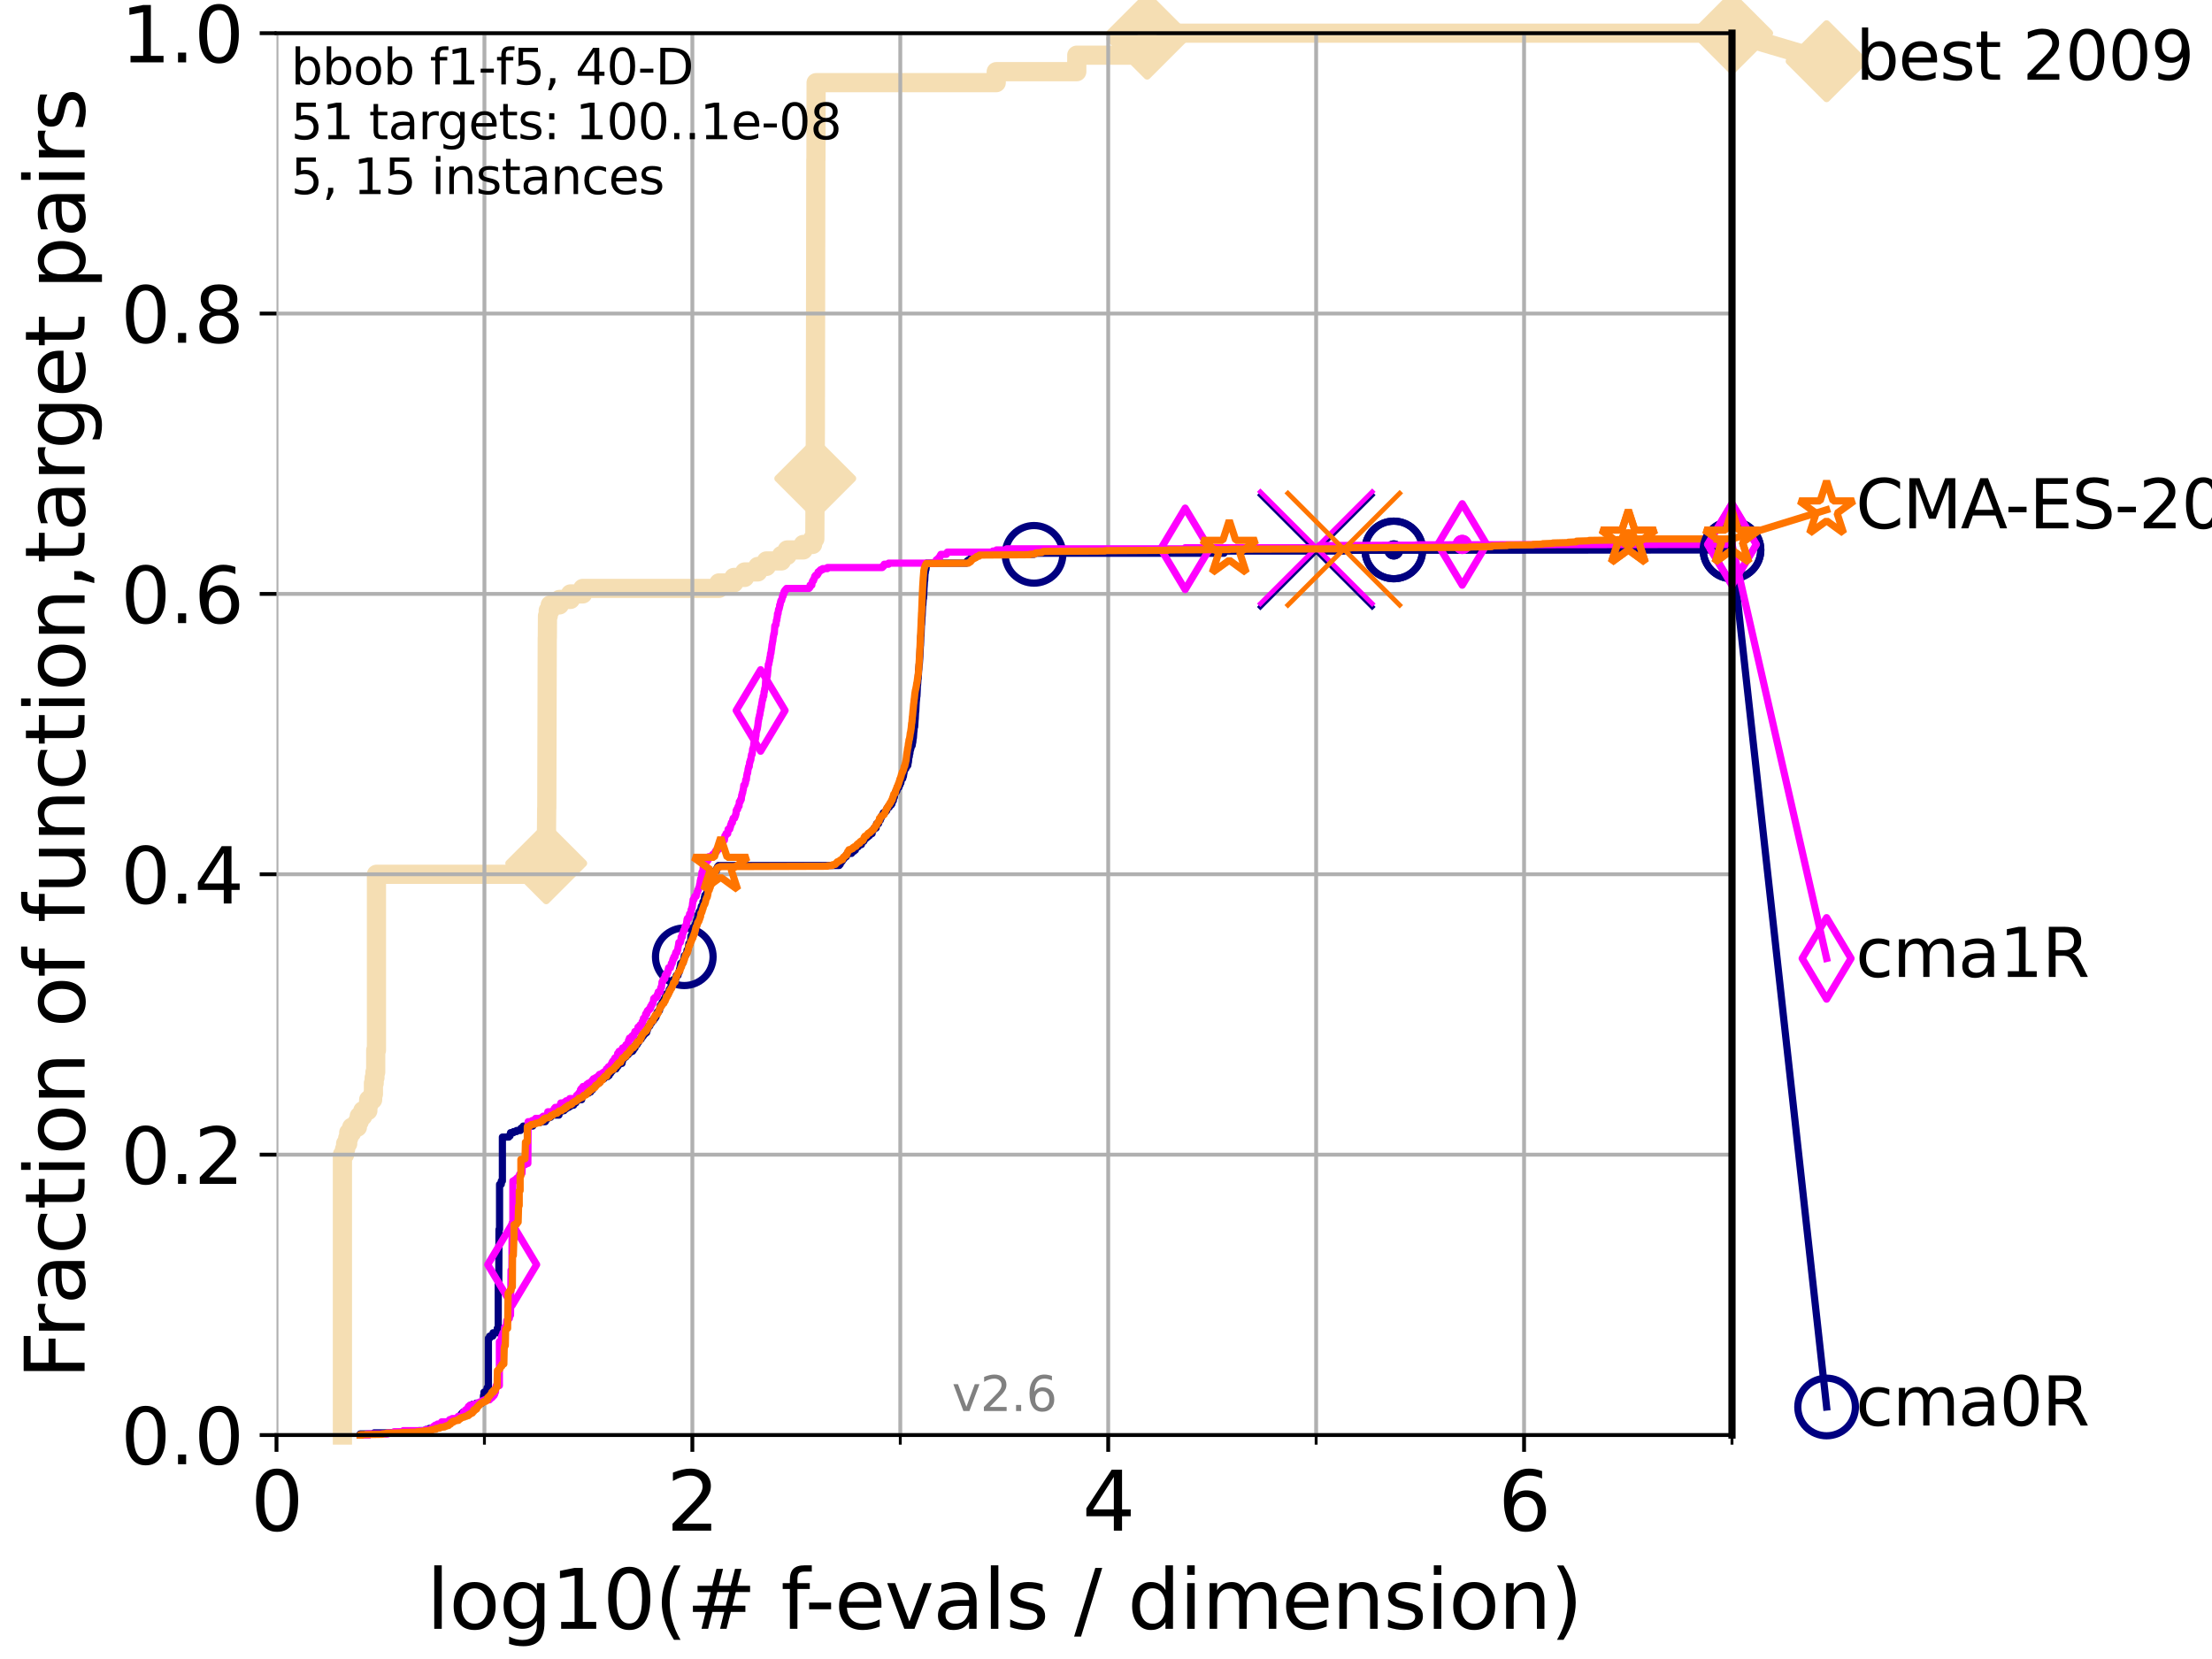 <?xml version="1.0" encoding="utf-8" standalone="no"?>
<!DOCTYPE svg PUBLIC "-//W3C//DTD SVG 1.1//EN"
  "http://www.w3.org/Graphics/SVG/1.1/DTD/svg11.dtd">
<svg xmlns:xlink="http://www.w3.org/1999/xlink" width="460.8pt" height="345.6pt" viewBox="0 0 460.8 345.6" xmlns="http://www.w3.org/2000/svg" version="1.1">
 <defs>
  <style type="text/css">*{stroke-linejoin: round; stroke-linecap: butt}</style>
 </defs>
 <g id="figure_1">
  <g id="patch_1">
   <path d="M 0 345.6 
L 460.8 345.6 
L 460.8 0 
L 0 0 
z
" style="fill: #ffffff"/>
  </g>
  <g id="axes_1">
   <g id="patch_2">
    <path d="M 57.6 298.944 
L 360.806 298.944 
L 360.806 6.912 
L 57.6 6.912 
z
" style="fill: #ffffff"/>
   </g>
   <g id="line2d_1">
    <path d="M 71.332 298.944 
L 71.332 240.538 
L 71.78 240.538 
L 71.78 239.392 
L 72 239.392 
L 72 238.247 
L 72.432 238.247 
L 72.432 237.102 
L 72.645 237.102 
L 72.645 235.957 
L 73.268 235.957 
L 73.268 234.811 
L 74.457 234.811 
L 74.457 233.666 
L 74.837 233.666 
L 74.837 232.521 
L 75.575 232.521 
L 75.575 231.376 
L 76.63 231.376 
L 76.63 230.231 
L 76.8 230.231 
L 76.8 229.085 
L 77.629 229.085 
L 77.629 227.94 
L 77.79 227.94 
L 77.79 225.65 
L 77.95 225.65 
L 77.95 224.504 
L 78.109 224.504 
L 78.109 223.359 
L 78.267 223.359 
L 78.267 218.778 
L 78.423 218.778 
L 78.423 182.131 
L 112.283 182.131 
L 112.283 180.986 
L 113.789 180.986 
L 113.884 168.389 
L 113.907 168.389 
L 114.001 132.887 
L 114.025 132.887 
L 114.048 128.306 
L 114.211 128.306 
L 114.211 127.16 
L 114.624 127.16 
L 114.624 126.015 
L 116.543 126.015 
L 116.543 124.87 
L 118.836 124.87 
L 118.836 123.725 
L 121.393 123.725 
L 121.393 122.58 
L 149.768 122.58 
L 149.768 121.434 
L 152.871 121.434 
L 152.871 120.289 
L 155.13 120.289 
L 155.13 119.144 
L 157.86 119.144 
L 157.86 117.999 
L 159.658 117.999 
L 159.658 116.853 
L 162.791 116.853 
L 162.791 115.708 
L 163.983 115.708 
L 163.983 114.563 
L 167.332 114.563 
L 167.332 113.418 
L 169.284 113.418 
L 169.284 112.273 
L 169.743 112.273 
L 169.849 90.513 
L 169.854 90.513 
L 169.956 33.252 
L 169.979 33.252 
L 170.012 17.219 
L 207.532 17.219 
L 207.532 14.929 
L 224.312 14.929 
L 224.312 11.493 
L 238.976 11.493 
L 238.977 6.912 
L 360.806 6.912 
L 360.806 6.912 
" style="fill: none; stroke: #f5deb3; stroke-width: 4; stroke-linecap: square"/>
   </g>
   <g id="line2d_2">
    <defs>
     <path id="m2e87713512" d="M -0 7.778 
L 7.778 0 
L 0 -7.778 
L -7.778 -0 
z
" style="stroke: #f5deb3; stroke-width: 1.5; stroke-linejoin: miter"/>
    </defs>
    <g>
     <use xlink:href="#m2e87713512" x="113.789" y="179.841" style="fill: #f5deb3; stroke: #f5deb3; stroke-width: 1.5; stroke-linejoin: miter"/>
     <use xlink:href="#m2e87713512" x="169.834" y="99.675" style="fill: #f5deb3; stroke: #f5deb3; stroke-width: 1.5; stroke-linejoin: miter"/>
     <use xlink:href="#m2e87713512" x="238.977" y="8.057" style="fill: #f5deb3; stroke: #f5deb3; stroke-width: 1.5; stroke-linejoin: miter"/>
     <use xlink:href="#m2e87713512" x="238.977" y="6.912" style="fill: #f5deb3; stroke: #f5deb3; stroke-width: 1.5; stroke-linejoin: miter"/>
     <use xlink:href="#m2e87713512" x="360.806" y="6.912" style="fill: #f5deb3; stroke: #f5deb3; stroke-width: 1.5; stroke-linejoin: miter"/>
    </g>
   </g>
   <g id="line2d_3">
    <path style="fill: none; stroke: #f5deb3; stroke-width: 4; stroke-linecap: square"/>
    <g/>
   </g>
   <g id="line2d_4">
    <path d="M 360.806 6.912 
L 380.515 12.753 
" style="fill: none; stroke: #f5deb3; stroke-width: 4; stroke-linecap: square"/>
    <g>
     <use xlink:href="#m2e87713512" x="360.806" y="6.912" style="fill: #f5deb3; stroke: #f5deb3; stroke-width: 1.5; stroke-linejoin: miter"/>
     <use xlink:href="#m2e87713512" x="380.515" y="12.753" style="fill: #f5deb3; stroke: #f5deb3; stroke-width: 1.5; stroke-linejoin: miter"/>
    </g>
   </g>
   <g id="matplotlib.axis_1">
    <g id="xtick_1">
     <g id="line2d_5">
      <path d="M 57.6 298.944 
L 57.6 6.912 
" clip-path="url(#p1eae0b8423)" style="fill: none; stroke: #b0b0b0; stroke-width: 0.8; stroke-linecap: square"/>
     </g>
     <g id="line2d_6">
      <defs>
       <path id="md159ee0277" d="M 0 0 
L 0 3.5 
" style="stroke: #000000; stroke-width: 0.8"/>
      </defs>
      <g>
       <use xlink:href="#md159ee0277" x="57.6" y="298.944" style="stroke: #000000; stroke-width: 0.8"/>
      </g>
     </g>
     <g id="text_1">
      <!-- 0 -->
      <g transform="translate(52.192 318.861)scale(0.17 -0.17)">
       <defs>
        <path id="DejaVuSans-30" d="M 2034 4250 
Q 1547 4250 1301 3770 
Q 1056 3291 1056 2328 
Q 1056 1369 1301 889 
Q 1547 409 2034 409 
Q 2525 409 2770 889 
Q 3016 1369 3016 2328 
Q 3016 3291 2770 3770 
Q 2525 4250 2034 4250 
z
M 2034 4750 
Q 2819 4750 3233 4129 
Q 3647 3509 3647 2328 
Q 3647 1150 3233 529 
Q 2819 -91 2034 -91 
Q 1250 -91 836 529 
Q 422 1150 422 2328 
Q 422 3509 836 4129 
Q 1250 4750 2034 4750 
z
" transform="scale(0.016)"/>
       </defs>
       <use xlink:href="#DejaVuSans-30"/>
      </g>
     </g>
    </g>
    <g id="xtick_2">
     <g id="line2d_7">
      <path d="M 144.23 298.944 
L 144.23 6.912 
" clip-path="url(#p1eae0b8423)" style="fill: none; stroke: #b0b0b0; stroke-width: 0.8; stroke-linecap: square"/>
     </g>
     <g id="line2d_8">
      <g>
       <use xlink:href="#md159ee0277" x="144.23" y="298.944" style="stroke: #000000; stroke-width: 0.8"/>
      </g>
     </g>
     <g id="text_2">
      <!-- 2 -->
      <g transform="translate(138.822 318.861)scale(0.17 -0.17)">
       <defs>
        <path id="DejaVuSans-32" d="M 1228 531 
L 3431 531 
L 3431 0 
L 469 0 
L 469 531 
Q 828 903 1448 1529 
Q 2069 2156 2228 2338 
Q 2531 2678 2651 2914 
Q 2772 3150 2772 3378 
Q 2772 3750 2511 3984 
Q 2250 4219 1831 4219 
Q 1534 4219 1204 4116 
Q 875 4013 500 3803 
L 500 4441 
Q 881 4594 1212 4672 
Q 1544 4750 1819 4750 
Q 2544 4750 2975 4387 
Q 3406 4025 3406 3419 
Q 3406 3131 3298 2873 
Q 3191 2616 2906 2266 
Q 2828 2175 2409 1742 
Q 1991 1309 1228 531 
z
" transform="scale(0.016)"/>
       </defs>
       <use xlink:href="#DejaVuSans-32"/>
      </g>
     </g>
    </g>
    <g id="xtick_3">
     <g id="line2d_9">
      <path d="M 230.861 298.944 
L 230.861 6.912 
" clip-path="url(#p1eae0b8423)" style="fill: none; stroke: #b0b0b0; stroke-width: 0.8; stroke-linecap: square"/>
     </g>
     <g id="line2d_10">
      <g>
       <use xlink:href="#md159ee0277" x="230.861" y="298.944" style="stroke: #000000; stroke-width: 0.8"/>
      </g>
     </g>
     <g id="text_3">
      <!-- 4 -->
      <g transform="translate(225.453 318.861)scale(0.17 -0.17)">
       <defs>
        <path id="DejaVuSans-34" d="M 2419 4116 
L 825 1625 
L 2419 1625 
L 2419 4116 
z
M 2253 4666 
L 3047 4666 
L 3047 1625 
L 3713 1625 
L 3713 1100 
L 3047 1100 
L 3047 0 
L 2419 0 
L 2419 1100 
L 313 1100 
L 313 1709 
L 2253 4666 
z
" transform="scale(0.016)"/>
       </defs>
       <use xlink:href="#DejaVuSans-34"/>
      </g>
     </g>
    </g>
    <g id="xtick_4">
     <g id="line2d_11">
      <path d="M 317.491 298.944 
L 317.491 6.912 
" clip-path="url(#p1eae0b8423)" style="fill: none; stroke: #b0b0b0; stroke-width: 0.8; stroke-linecap: square"/>
     </g>
     <g id="line2d_12">
      <g>
       <use xlink:href="#md159ee0277" x="317.491" y="298.944" style="stroke: #000000; stroke-width: 0.8"/>
      </g>
     </g>
     <g id="text_4">
      <!-- 6 -->
      <g transform="translate(312.083 318.861)scale(0.17 -0.17)">
       <defs>
        <path id="DejaVuSans-36" d="M 2113 2584 
Q 1688 2584 1439 2293 
Q 1191 2003 1191 1497 
Q 1191 994 1439 701 
Q 1688 409 2113 409 
Q 2538 409 2786 701 
Q 3034 994 3034 1497 
Q 3034 2003 2786 2293 
Q 2538 2584 2113 2584 
z
M 3366 4563 
L 3366 3988 
Q 3128 4100 2886 4159 
Q 2644 4219 2406 4219 
Q 1781 4219 1451 3797 
Q 1122 3375 1075 2522 
Q 1259 2794 1537 2939 
Q 1816 3084 2150 3084 
Q 2853 3084 3261 2657 
Q 3669 2231 3669 1497 
Q 3669 778 3244 343 
Q 2819 -91 2113 -91 
Q 1303 -91 875 529 
Q 447 1150 447 2328 
Q 447 3434 972 4092 
Q 1497 4750 2381 4750 
Q 2619 4750 2861 4703 
Q 3103 4656 3366 4563 
z
" transform="scale(0.016)"/>
       </defs>
       <use xlink:href="#DejaVuSans-36"/>
      </g>
     </g>
    </g>
    <g id="xtick_5">
     <g id="line2d_13">
      <path d="M 100.915 298.944 
L 100.915 6.912 
" clip-path="url(#p1eae0b8423)" style="fill: none; stroke: #b0b0b0; stroke-width: 0.8; stroke-linecap: square"/>
     </g>
     <g id="line2d_14">
      <defs>
       <path id="m4e45a7a8ae" d="M 0 0 
L 0 2 
" style="stroke: #000000; stroke-width: 0.6"/>
      </defs>
      <g>
       <use xlink:href="#m4e45a7a8ae" x="100.915" y="298.944" style="stroke: #000000; stroke-width: 0.6"/>
      </g>
     </g>
    </g>
    <g id="xtick_6">
     <g id="line2d_15">
      <path d="M 187.546 298.944 
L 187.546 6.912 
" clip-path="url(#p1eae0b8423)" style="fill: none; stroke: #b0b0b0; stroke-width: 0.8; stroke-linecap: square"/>
     </g>
     <g id="line2d_16">
      <g>
       <use xlink:href="#m4e45a7a8ae" x="187.546" y="298.944" style="stroke: #000000; stroke-width: 0.6"/>
      </g>
     </g>
    </g>
    <g id="xtick_7">
     <g id="line2d_17">
      <path d="M 274.176 298.944 
L 274.176 6.912 
" clip-path="url(#p1eae0b8423)" style="fill: none; stroke: #b0b0b0; stroke-width: 0.8; stroke-linecap: square"/>
     </g>
     <g id="line2d_18">
      <g>
       <use xlink:href="#m4e45a7a8ae" x="274.176" y="298.944" style="stroke: #000000; stroke-width: 0.6"/>
      </g>
     </g>
    </g>
    <g id="xtick_8">
     <g id="line2d_19">
      <path d="M 360.806 298.944 
L 360.806 6.912 
" clip-path="url(#p1eae0b8423)" style="fill: none; stroke: #b0b0b0; stroke-width: 0.8; stroke-linecap: square"/>
     </g>
     <g id="line2d_20">
      <g>
       <use xlink:href="#m4e45a7a8ae" x="360.806" y="298.944" style="stroke: #000000; stroke-width: 0.6"/>
      </g>
     </g>
    </g>
    <g id="text_5">
     <!-- log10(# f-evals / dimension) -->
     <g transform="translate(88.823 339.314)scale(0.17 -0.17)">
      <defs>
       <path id="DejaVuSans-6c" d="M 603 4863 
L 1178 4863 
L 1178 0 
L 603 0 
L 603 4863 
z
" transform="scale(0.016)"/>
       <path id="DejaVuSans-6f" d="M 1959 3097 
Q 1497 3097 1228 2736 
Q 959 2375 959 1747 
Q 959 1119 1226 758 
Q 1494 397 1959 397 
Q 2419 397 2687 759 
Q 2956 1122 2956 1747 
Q 2956 2369 2687 2733 
Q 2419 3097 1959 3097 
z
M 1959 3584 
Q 2709 3584 3137 3096 
Q 3566 2609 3566 1747 
Q 3566 888 3137 398 
Q 2709 -91 1959 -91 
Q 1206 -91 779 398 
Q 353 888 353 1747 
Q 353 2609 779 3096 
Q 1206 3584 1959 3584 
z
" transform="scale(0.016)"/>
       <path id="DejaVuSans-67" d="M 2906 1791 
Q 2906 2416 2648 2759 
Q 2391 3103 1925 3103 
Q 1463 3103 1205 2759 
Q 947 2416 947 1791 
Q 947 1169 1205 825 
Q 1463 481 1925 481 
Q 2391 481 2648 825 
Q 2906 1169 2906 1791 
z
M 3481 434 
Q 3481 -459 3084 -895 
Q 2688 -1331 1869 -1331 
Q 1566 -1331 1297 -1286 
Q 1028 -1241 775 -1147 
L 775 -588 
Q 1028 -725 1275 -790 
Q 1522 -856 1778 -856 
Q 2344 -856 2625 -561 
Q 2906 -266 2906 331 
L 2906 616 
Q 2728 306 2450 153 
Q 2172 0 1784 0 
Q 1141 0 747 490 
Q 353 981 353 1791 
Q 353 2603 747 3093 
Q 1141 3584 1784 3584 
Q 2172 3584 2450 3431 
Q 2728 3278 2906 2969 
L 2906 3500 
L 3481 3500 
L 3481 434 
z
" transform="scale(0.016)"/>
       <path id="DejaVuSans-31" d="M 794 531 
L 1825 531 
L 1825 4091 
L 703 3866 
L 703 4441 
L 1819 4666 
L 2450 4666 
L 2450 531 
L 3481 531 
L 3481 0 
L 794 0 
L 794 531 
z
" transform="scale(0.016)"/>
       <path id="DejaVuSans-28" d="M 1984 4856 
Q 1566 4138 1362 3434 
Q 1159 2731 1159 2009 
Q 1159 1288 1364 580 
Q 1569 -128 1984 -844 
L 1484 -844 
Q 1016 -109 783 600 
Q 550 1309 550 2009 
Q 550 2706 781 3412 
Q 1013 4119 1484 4856 
L 1984 4856 
z
" transform="scale(0.016)"/>
       <path id="DejaVuSans-23" d="M 3272 2816 
L 2363 2816 
L 2100 1772 
L 3016 1772 
L 3272 2816 
z
M 2803 4594 
L 2478 3297 
L 3391 3297 
L 3719 4594 
L 4219 4594 
L 3897 3297 
L 4872 3297 
L 4872 2816 
L 3775 2816 
L 3519 1772 
L 4513 1772 
L 4513 1294 
L 3397 1294 
L 3072 0 
L 2572 0 
L 2894 1294 
L 1978 1294 
L 1656 0 
L 1153 0 
L 1478 1294 
L 494 1294 
L 494 1772 
L 1594 1772 
L 1856 2816 
L 850 2816 
L 850 3297 
L 1978 3297 
L 2297 4594 
L 2803 4594 
z
" transform="scale(0.016)"/>
       <path id="DejaVuSans-20" transform="scale(0.016)"/>
       <path id="DejaVuSans-66" d="M 2375 4863 
L 2375 4384 
L 1825 4384 
Q 1516 4384 1395 4259 
Q 1275 4134 1275 3809 
L 1275 3500 
L 2222 3500 
L 2222 3053 
L 1275 3053 
L 1275 0 
L 697 0 
L 697 3053 
L 147 3053 
L 147 3500 
L 697 3500 
L 697 3744 
Q 697 4328 969 4595 
Q 1241 4863 1831 4863 
L 2375 4863 
z
" transform="scale(0.016)"/>
       <path id="DejaVuSans-2d" d="M 313 2009 
L 1997 2009 
L 1997 1497 
L 313 1497 
L 313 2009 
z
" transform="scale(0.016)"/>
       <path id="DejaVuSans-65" d="M 3597 1894 
L 3597 1613 
L 953 1613 
Q 991 1019 1311 708 
Q 1631 397 2203 397 
Q 2534 397 2845 478 
Q 3156 559 3463 722 
L 3463 178 
Q 3153 47 2828 -22 
Q 2503 -91 2169 -91 
Q 1331 -91 842 396 
Q 353 884 353 1716 
Q 353 2575 817 3079 
Q 1281 3584 2069 3584 
Q 2775 3584 3186 3129 
Q 3597 2675 3597 1894 
z
M 3022 2063 
Q 3016 2534 2758 2815 
Q 2500 3097 2075 3097 
Q 1594 3097 1305 2825 
Q 1016 2553 972 2059 
L 3022 2063 
z
" transform="scale(0.016)"/>
       <path id="DejaVuSans-76" d="M 191 3500 
L 800 3500 
L 1894 563 
L 2988 3500 
L 3597 3500 
L 2284 0 
L 1503 0 
L 191 3500 
z
" transform="scale(0.016)"/>
       <path id="DejaVuSans-61" d="M 2194 1759 
Q 1497 1759 1228 1600 
Q 959 1441 959 1056 
Q 959 750 1161 570 
Q 1363 391 1709 391 
Q 2188 391 2477 730 
Q 2766 1069 2766 1631 
L 2766 1759 
L 2194 1759 
z
M 3341 1997 
L 3341 0 
L 2766 0 
L 2766 531 
Q 2569 213 2275 61 
Q 1981 -91 1556 -91 
Q 1019 -91 701 211 
Q 384 513 384 1019 
Q 384 1609 779 1909 
Q 1175 2209 1959 2209 
L 2766 2209 
L 2766 2266 
Q 2766 2663 2505 2880 
Q 2244 3097 1772 3097 
Q 1472 3097 1187 3025 
Q 903 2953 641 2809 
L 641 3341 
Q 956 3463 1253 3523 
Q 1550 3584 1831 3584 
Q 2591 3584 2966 3190 
Q 3341 2797 3341 1997 
z
" transform="scale(0.016)"/>
       <path id="DejaVuSans-73" d="M 2834 3397 
L 2834 2853 
Q 2591 2978 2328 3040 
Q 2066 3103 1784 3103 
Q 1356 3103 1142 2972 
Q 928 2841 928 2578 
Q 928 2378 1081 2264 
Q 1234 2150 1697 2047 
L 1894 2003 
Q 2506 1872 2764 1633 
Q 3022 1394 3022 966 
Q 3022 478 2636 193 
Q 2250 -91 1575 -91 
Q 1294 -91 989 -36 
Q 684 19 347 128 
L 347 722 
Q 666 556 975 473 
Q 1284 391 1588 391 
Q 1994 391 2212 530 
Q 2431 669 2431 922 
Q 2431 1156 2273 1281 
Q 2116 1406 1581 1522 
L 1381 1569 
Q 847 1681 609 1914 
Q 372 2147 372 2553 
Q 372 3047 722 3315 
Q 1072 3584 1716 3584 
Q 2034 3584 2315 3537 
Q 2597 3491 2834 3397 
z
" transform="scale(0.016)"/>
       <path id="DejaVuSans-2f" d="M 1625 4666 
L 2156 4666 
L 531 -594 
L 0 -594 
L 1625 4666 
z
" transform="scale(0.016)"/>
       <path id="DejaVuSans-64" d="M 2906 2969 
L 2906 4863 
L 3481 4863 
L 3481 0 
L 2906 0 
L 2906 525 
Q 2725 213 2448 61 
Q 2172 -91 1784 -91 
Q 1150 -91 751 415 
Q 353 922 353 1747 
Q 353 2572 751 3078 
Q 1150 3584 1784 3584 
Q 2172 3584 2448 3432 
Q 2725 3281 2906 2969 
z
M 947 1747 
Q 947 1113 1208 752 
Q 1469 391 1925 391 
Q 2381 391 2643 752 
Q 2906 1113 2906 1747 
Q 2906 2381 2643 2742 
Q 2381 3103 1925 3103 
Q 1469 3103 1208 2742 
Q 947 2381 947 1747 
z
" transform="scale(0.016)"/>
       <path id="DejaVuSans-69" d="M 603 3500 
L 1178 3500 
L 1178 0 
L 603 0 
L 603 3500 
z
M 603 4863 
L 1178 4863 
L 1178 4134 
L 603 4134 
L 603 4863 
z
" transform="scale(0.016)"/>
       <path id="DejaVuSans-6d" d="M 3328 2828 
Q 3544 3216 3844 3400 
Q 4144 3584 4550 3584 
Q 5097 3584 5394 3201 
Q 5691 2819 5691 2113 
L 5691 0 
L 5113 0 
L 5113 2094 
Q 5113 2597 4934 2840 
Q 4756 3084 4391 3084 
Q 3944 3084 3684 2787 
Q 3425 2491 3425 1978 
L 3425 0 
L 2847 0 
L 2847 2094 
Q 2847 2600 2669 2842 
Q 2491 3084 2119 3084 
Q 1678 3084 1418 2786 
Q 1159 2488 1159 1978 
L 1159 0 
L 581 0 
L 581 3500 
L 1159 3500 
L 1159 2956 
Q 1356 3278 1631 3431 
Q 1906 3584 2284 3584 
Q 2666 3584 2933 3390 
Q 3200 3197 3328 2828 
z
" transform="scale(0.016)"/>
       <path id="DejaVuSans-6e" d="M 3513 2113 
L 3513 0 
L 2938 0 
L 2938 2094 
Q 2938 2591 2744 2837 
Q 2550 3084 2163 3084 
Q 1697 3084 1428 2787 
Q 1159 2491 1159 1978 
L 1159 0 
L 581 0 
L 581 3500 
L 1159 3500 
L 1159 2956 
Q 1366 3272 1645 3428 
Q 1925 3584 2291 3584 
Q 2894 3584 3203 3211 
Q 3513 2838 3513 2113 
z
" transform="scale(0.016)"/>
       <path id="DejaVuSans-29" d="M 513 4856 
L 1013 4856 
Q 1481 4119 1714 3412 
Q 1947 2706 1947 2009 
Q 1947 1309 1714 600 
Q 1481 -109 1013 -844 
L 513 -844 
Q 928 -128 1133 580 
Q 1338 1288 1338 2009 
Q 1338 2731 1133 3434 
Q 928 4138 513 4856 
z
" transform="scale(0.016)"/>
      </defs>
      <use xlink:href="#DejaVuSans-6c"/>
      <use xlink:href="#DejaVuSans-6f" x="27.783"/>
      <use xlink:href="#DejaVuSans-67" x="88.965"/>
      <use xlink:href="#DejaVuSans-31" x="152.441"/>
      <use xlink:href="#DejaVuSans-30" x="216.064"/>
      <use xlink:href="#DejaVuSans-28" x="279.688"/>
      <use xlink:href="#DejaVuSans-23" x="318.701"/>
      <use xlink:href="#DejaVuSans-20" x="402.49"/>
      <use xlink:href="#DejaVuSans-66" x="434.277"/>
      <use xlink:href="#DejaVuSans-2d" x="463.982"/>
      <use xlink:href="#DejaVuSans-65" x="500.066"/>
      <use xlink:href="#DejaVuSans-76" x="561.59"/>
      <use xlink:href="#DejaVuSans-61" x="620.77"/>
      <use xlink:href="#DejaVuSans-6c" x="682.049"/>
      <use xlink:href="#DejaVuSans-73" x="709.832"/>
      <use xlink:href="#DejaVuSans-20" x="761.932"/>
      <use xlink:href="#DejaVuSans-2f" x="793.719"/>
      <use xlink:href="#DejaVuSans-20" x="827.41"/>
      <use xlink:href="#DejaVuSans-64" x="859.197"/>
      <use xlink:href="#DejaVuSans-69" x="922.674"/>
      <use xlink:href="#DejaVuSans-6d" x="950.457"/>
      <use xlink:href="#DejaVuSans-65" x="1047.869"/>
      <use xlink:href="#DejaVuSans-6e" x="1109.393"/>
      <use xlink:href="#DejaVuSans-73" x="1172.771"/>
      <use xlink:href="#DejaVuSans-69" x="1224.871"/>
      <use xlink:href="#DejaVuSans-6f" x="1252.654"/>
      <use xlink:href="#DejaVuSans-6e" x="1313.836"/>
      <use xlink:href="#DejaVuSans-29" x="1377.215"/>
     </g>
    </g>
   </g>
   <g id="matplotlib.axis_2">
    <g id="ytick_1">
     <g id="line2d_21">
      <path d="M 57.6 298.944 
L 360.806 298.944 
" clip-path="url(#p1eae0b8423)" style="fill: none; stroke: #b0b0b0; stroke-width: 0.8; stroke-linecap: square"/>
     </g>
     <g id="line2d_22">
      <defs>
       <path id="m2bffb139d6" d="M 0 0 
L -3.5 0 
" style="stroke: #000000; stroke-width: 0.8"/>
      </defs>
      <g>
       <use xlink:href="#m2bffb139d6" x="57.6" y="298.944" style="stroke: #000000; stroke-width: 0.8"/>
      </g>
     </g>
     <g id="text_6">
      <!-- 0.0 -->
      <g transform="translate(25.155 305.023)scale(0.16 -0.16)">
       <defs>
        <path id="DejaVuSans-2e" d="M 684 794 
L 1344 794 
L 1344 0 
L 684 0 
L 684 794 
z
" transform="scale(0.016)"/>
       </defs>
       <use xlink:href="#DejaVuSans-30"/>
       <use xlink:href="#DejaVuSans-2e" x="63.623"/>
       <use xlink:href="#DejaVuSans-30" x="95.41"/>
      </g>
     </g>
    </g>
    <g id="ytick_2">
     <g id="line2d_23">
      <path d="M 57.6 240.538 
L 360.806 240.538 
" clip-path="url(#p1eae0b8423)" style="fill: none; stroke: #b0b0b0; stroke-width: 0.8; stroke-linecap: square"/>
     </g>
     <g id="line2d_24">
      <g>
       <use xlink:href="#m2bffb139d6" x="57.6" y="240.538" style="stroke: #000000; stroke-width: 0.8"/>
      </g>
     </g>
     <g id="text_7">
      <!-- 0.2 -->
      <g transform="translate(25.155 246.616)scale(0.16 -0.16)">
       <use xlink:href="#DejaVuSans-30"/>
       <use xlink:href="#DejaVuSans-2e" x="63.623"/>
       <use xlink:href="#DejaVuSans-32" x="95.41"/>
      </g>
     </g>
    </g>
    <g id="ytick_3">
     <g id="line2d_25">
      <path d="M 57.6 182.131 
L 360.806 182.131 
" clip-path="url(#p1eae0b8423)" style="fill: none; stroke: #b0b0b0; stroke-width: 0.8; stroke-linecap: square"/>
     </g>
     <g id="line2d_26">
      <g>
       <use xlink:href="#m2bffb139d6" x="57.6" y="182.131" style="stroke: #000000; stroke-width: 0.8"/>
      </g>
     </g>
     <g id="text_8">
      <!-- 0.4 -->
      <g transform="translate(25.155 188.21)scale(0.16 -0.16)">
       <use xlink:href="#DejaVuSans-30"/>
       <use xlink:href="#DejaVuSans-2e" x="63.623"/>
       <use xlink:href="#DejaVuSans-34" x="95.41"/>
      </g>
     </g>
    </g>
    <g id="ytick_4">
     <g id="line2d_27">
      <path d="M 57.6 123.725 
L 360.806 123.725 
" clip-path="url(#p1eae0b8423)" style="fill: none; stroke: #b0b0b0; stroke-width: 0.8; stroke-linecap: square"/>
     </g>
     <g id="line2d_28">
      <g>
       <use xlink:href="#m2bffb139d6" x="57.6" y="123.725" style="stroke: #000000; stroke-width: 0.8"/>
      </g>
     </g>
     <g id="text_9">
      <!-- 0.6 -->
      <g transform="translate(25.155 129.804)scale(0.16 -0.16)">
       <use xlink:href="#DejaVuSans-30"/>
       <use xlink:href="#DejaVuSans-2e" x="63.623"/>
       <use xlink:href="#DejaVuSans-36" x="95.41"/>
      </g>
     </g>
    </g>
    <g id="ytick_5">
     <g id="line2d_29">
      <path d="M 57.6 65.318 
L 360.806 65.318 
" clip-path="url(#p1eae0b8423)" style="fill: none; stroke: #b0b0b0; stroke-width: 0.8; stroke-linecap: square"/>
     </g>
     <g id="line2d_30">
      <g>
       <use xlink:href="#m2bffb139d6" x="57.6" y="65.318" style="stroke: #000000; stroke-width: 0.8"/>
      </g>
     </g>
     <g id="text_10">
      <!-- 0.8 -->
      <g transform="translate(25.155 71.397)scale(0.16 -0.16)">
       <defs>
        <path id="DejaVuSans-38" d="M 2034 2216 
Q 1584 2216 1326 1975 
Q 1069 1734 1069 1313 
Q 1069 891 1326 650 
Q 1584 409 2034 409 
Q 2484 409 2743 651 
Q 3003 894 3003 1313 
Q 3003 1734 2745 1975 
Q 2488 2216 2034 2216 
z
M 1403 2484 
Q 997 2584 770 2862 
Q 544 3141 544 3541 
Q 544 4100 942 4425 
Q 1341 4750 2034 4750 
Q 2731 4750 3128 4425 
Q 3525 4100 3525 3541 
Q 3525 3141 3298 2862 
Q 3072 2584 2669 2484 
Q 3125 2378 3379 2068 
Q 3634 1759 3634 1313 
Q 3634 634 3220 271 
Q 2806 -91 2034 -91 
Q 1263 -91 848 271 
Q 434 634 434 1313 
Q 434 1759 690 2068 
Q 947 2378 1403 2484 
z
M 1172 3481 
Q 1172 3119 1398 2916 
Q 1625 2713 2034 2713 
Q 2441 2713 2670 2916 
Q 2900 3119 2900 3481 
Q 2900 3844 2670 4047 
Q 2441 4250 2034 4250 
Q 1625 4250 1398 4047 
Q 1172 3844 1172 3481 
z
" transform="scale(0.016)"/>
       </defs>
       <use xlink:href="#DejaVuSans-30"/>
       <use xlink:href="#DejaVuSans-2e" x="63.623"/>
       <use xlink:href="#DejaVuSans-38" x="95.41"/>
      </g>
     </g>
    </g>
    <g id="ytick_6">
     <g id="line2d_31">
      <path d="M 57.6 6.912 
L 360.806 6.912 
" clip-path="url(#p1eae0b8423)" style="fill: none; stroke: #b0b0b0; stroke-width: 0.8; stroke-linecap: square"/>
     </g>
     <g id="line2d_32">
      <g>
       <use xlink:href="#m2bffb139d6" x="57.6" y="6.912" style="stroke: #000000; stroke-width: 0.8"/>
      </g>
     </g>
     <g id="text_11">
      <!-- 1.0 -->
      <g transform="translate(25.155 12.991)scale(0.16 -0.16)">
       <use xlink:href="#DejaVuSans-31"/>
       <use xlink:href="#DejaVuSans-2e" x="63.623"/>
       <use xlink:href="#DejaVuSans-30" x="95.41"/>
      </g>
     </g>
    </g>
    <g id="text_12">
     <!-- Fraction of function,target pairs -->
     <g transform="translate(17.62 287.313)rotate(-90)scale(0.17 -0.17)">
      <defs>
       <path id="DejaVuSans-46" d="M 628 4666 
L 3309 4666 
L 3309 4134 
L 1259 4134 
L 1259 2759 
L 3109 2759 
L 3109 2228 
L 1259 2228 
L 1259 0 
L 628 0 
L 628 4666 
z
" transform="scale(0.016)"/>
       <path id="DejaVuSans-72" d="M 2631 2963 
Q 2534 3019 2420 3045 
Q 2306 3072 2169 3072 
Q 1681 3072 1420 2755 
Q 1159 2438 1159 1844 
L 1159 0 
L 581 0 
L 581 3500 
L 1159 3500 
L 1159 2956 
Q 1341 3275 1631 3429 
Q 1922 3584 2338 3584 
Q 2397 3584 2469 3576 
Q 2541 3569 2628 3553 
L 2631 2963 
z
" transform="scale(0.016)"/>
       <path id="DejaVuSans-63" d="M 3122 3366 
L 3122 2828 
Q 2878 2963 2633 3030 
Q 2388 3097 2138 3097 
Q 1578 3097 1268 2742 
Q 959 2388 959 1747 
Q 959 1106 1268 751 
Q 1578 397 2138 397 
Q 2388 397 2633 464 
Q 2878 531 3122 666 
L 3122 134 
Q 2881 22 2623 -34 
Q 2366 -91 2075 -91 
Q 1284 -91 818 406 
Q 353 903 353 1747 
Q 353 2603 823 3093 
Q 1294 3584 2113 3584 
Q 2378 3584 2631 3529 
Q 2884 3475 3122 3366 
z
" transform="scale(0.016)"/>
       <path id="DejaVuSans-74" d="M 1172 4494 
L 1172 3500 
L 2356 3500 
L 2356 3053 
L 1172 3053 
L 1172 1153 
Q 1172 725 1289 603 
Q 1406 481 1766 481 
L 2356 481 
L 2356 0 
L 1766 0 
Q 1100 0 847 248 
Q 594 497 594 1153 
L 594 3053 
L 172 3053 
L 172 3500 
L 594 3500 
L 594 4494 
L 1172 4494 
z
" transform="scale(0.016)"/>
       <path id="DejaVuSans-75" d="M 544 1381 
L 544 3500 
L 1119 3500 
L 1119 1403 
Q 1119 906 1312 657 
Q 1506 409 1894 409 
Q 2359 409 2629 706 
Q 2900 1003 2900 1516 
L 2900 3500 
L 3475 3500 
L 3475 0 
L 2900 0 
L 2900 538 
Q 2691 219 2414 64 
Q 2138 -91 1772 -91 
Q 1169 -91 856 284 
Q 544 659 544 1381 
z
M 1991 3584 
L 1991 3584 
z
" transform="scale(0.016)"/>
       <path id="DejaVuSans-2c" d="M 750 794 
L 1409 794 
L 1409 256 
L 897 -744 
L 494 -744 
L 750 256 
L 750 794 
z
" transform="scale(0.016)"/>
       <path id="DejaVuSans-70" d="M 1159 525 
L 1159 -1331 
L 581 -1331 
L 581 3500 
L 1159 3500 
L 1159 2969 
Q 1341 3281 1617 3432 
Q 1894 3584 2278 3584 
Q 2916 3584 3314 3078 
Q 3713 2572 3713 1747 
Q 3713 922 3314 415 
Q 2916 -91 2278 -91 
Q 1894 -91 1617 61 
Q 1341 213 1159 525 
z
M 3116 1747 
Q 3116 2381 2855 2742 
Q 2594 3103 2138 3103 
Q 1681 3103 1420 2742 
Q 1159 2381 1159 1747 
Q 1159 1113 1420 752 
Q 1681 391 2138 391 
Q 2594 391 2855 752 
Q 3116 1113 3116 1747 
z
" transform="scale(0.016)"/>
      </defs>
      <use xlink:href="#DejaVuSans-46"/>
      <use xlink:href="#DejaVuSans-72" x="50.27"/>
      <use xlink:href="#DejaVuSans-61" x="91.383"/>
      <use xlink:href="#DejaVuSans-63" x="152.662"/>
      <use xlink:href="#DejaVuSans-74" x="207.643"/>
      <use xlink:href="#DejaVuSans-69" x="246.852"/>
      <use xlink:href="#DejaVuSans-6f" x="274.635"/>
      <use xlink:href="#DejaVuSans-6e" x="335.816"/>
      <use xlink:href="#DejaVuSans-20" x="399.195"/>
      <use xlink:href="#DejaVuSans-6f" x="430.982"/>
      <use xlink:href="#DejaVuSans-66" x="492.164"/>
      <use xlink:href="#DejaVuSans-20" x="527.369"/>
      <use xlink:href="#DejaVuSans-66" x="559.156"/>
      <use xlink:href="#DejaVuSans-75" x="594.361"/>
      <use xlink:href="#DejaVuSans-6e" x="657.74"/>
      <use xlink:href="#DejaVuSans-63" x="721.119"/>
      <use xlink:href="#DejaVuSans-74" x="776.1"/>
      <use xlink:href="#DejaVuSans-69" x="815.309"/>
      <use xlink:href="#DejaVuSans-6f" x="843.092"/>
      <use xlink:href="#DejaVuSans-6e" x="904.273"/>
      <use xlink:href="#DejaVuSans-2c" x="967.652"/>
      <use xlink:href="#DejaVuSans-74" x="999.439"/>
      <use xlink:href="#DejaVuSans-61" x="1038.648"/>
      <use xlink:href="#DejaVuSans-72" x="1099.928"/>
      <use xlink:href="#DejaVuSans-67" x="1139.291"/>
      <use xlink:href="#DejaVuSans-65" x="1202.768"/>
      <use xlink:href="#DejaVuSans-74" x="1264.291"/>
      <use xlink:href="#DejaVuSans-20" x="1303.5"/>
      <use xlink:href="#DejaVuSans-70" x="1335.287"/>
      <use xlink:href="#DejaVuSans-61" x="1398.764"/>
      <use xlink:href="#DejaVuSans-69" x="1460.043"/>
      <use xlink:href="#DejaVuSans-72" x="1487.826"/>
      <use xlink:href="#DejaVuSans-73" x="1528.939"/>
     </g>
    </g>
   </g>
   <g id="line2d_33">
    <defs>
     <path id="m5b5584f087" d="M 0 1.5 
C 0.398 1.5 0.779 1.342 1.061 1.061 
C 1.342 0.779 1.5 0.398 1.5 0 
C 1.5 -0.398 1.342 -0.779 1.061 -1.061 
C 0.779 -1.342 0.398 -1.5 0 -1.5 
C -0.398 -1.5 -0.779 -1.342 -1.061 -1.061 
C -1.342 -0.779 -1.5 -0.398 -1.5 0 
C -1.5 0.398 -1.342 0.779 -1.061 1.061 
C -0.779 1.342 -0.398 1.5 0 1.5 
z
" style="stroke: #f5deb3"/>
    </defs>
    <g>
     <use xlink:href="#m5b5584f087" x="238.977" y="6.912" style="fill: #f5deb3; stroke: #f5deb3"/>
     <use xlink:href="#m5b5584f087" x="238.977" y="6.912" style="fill: #f5deb3; stroke: #f5deb3"/>
    </g>
   </g>
   <g id="line2d_34">
    <defs>
     <path id="me329beda4a" d="M 0 1.5 
C 0.398 1.5 0.779 1.342 1.061 1.061 
C 1.342 0.779 1.5 0.398 1.5 0 
C 1.5 -0.398 1.342 -0.779 1.061 -1.061 
C 0.779 -1.342 0.398 -1.5 0 -1.5 
C -0.398 -1.5 -0.779 -1.342 -1.061 -1.061 
C -1.342 -0.779 -1.5 -0.398 -1.5 0 
C -1.5 0.398 -1.342 0.779 -1.061 1.061 
C -0.779 1.342 -0.398 1.5 0 1.5 
z
" style="stroke: #000080"/>
    </defs>
    <g>
     <use xlink:href="#me329beda4a" x="290.354" y="114.563" style="fill: #000080; stroke: #000080"/>
     <use xlink:href="#me329beda4a" x="290.354" y="114.563" style="fill: #000080; stroke: #000080"/>
    </g>
   </g>
   <g id="line2d_35">
    <path d="M 75.024 298.944 
L 75.024 298.715 
L 77.95 298.715 
L 77.95 298.486 
L 86.205 298.486 
L 86.205 298.257 
L 87.303 298.257 
L 87.303 298.028 
L 88.704 298.028 
L 88.704 297.799 
L 89.411 297.799 
L 89.411 297.57 
L 90.505 297.57 
L 90.505 297.341 
L 91.227 297.341 
L 91.227 296.883 
L 92.298 296.883 
L 92.298 296.654 
L 92.593 296.654 
L 92.593 296.425 
L 93.099 296.425 
L 93.099 296.195 
L 93.867 296.195 
L 93.867 295.966 
L 94.67 295.966 
L 94.67 295.737 
L 95.503 295.737 
L 95.503 295.279 
L 95.753 295.279 
L 95.753 295.05 
L 95.999 295.05 
L 96.06 294.592 
L 96.241 294.592 
L 96.241 294.363 
L 96.481 294.363 
L 96.481 294.134 
L 97.009 294.134 
L 97.009 293.905 
L 97.467 293.905 
L 97.467 293.676 
L 97.635 293.676 
L 97.635 293.447 
L 97.858 293.447 
L 97.968 292.76 
L 98.457 292.76 
L 98.457 292.531 
L 99.193 292.531 
L 99.193 292.302 
L 100.391 292.302 
L 100.391 292.073 
L 100.631 292.073 
L 100.726 290.698 
L 100.821 290.698 
L 100.821 290.011 
L 101.334 290.011 
L 101.426 289.324 
L 101.471 289.324 
L 101.471 289.095 
L 101.743 289.095 
L 101.743 278.788 
L 102.011 278.788 
L 102.011 278.33 
L 102.665 278.33 
L 102.708 277.643 
L 103.585 277.643 
L 103.585 276.727 
L 103.788 276.727 
L 103.788 266.878 
L 103.909 266.878 
L 103.949 256.113 
L 104.069 256.113 
L 104.069 246.722 
L 104.423 246.722 
L 104.423 246.035 
L 104.656 246.035 
L 104.656 236.873 
L 105.995 236.873 
L 105.995 236.644 
L 106.244 236.644 
L 106.35 235.957 
L 106.974 235.957 
L 106.974 235.728 
L 107.611 235.728 
L 107.611 235.499 
L 108.417 235.499 
L 108.511 235.041 
L 108.823 235.041 
L 108.823 234.811 
L 109.007 234.811 
L 109.007 234.582 
L 110.98 234.582 
L 111.007 234.124 
L 111.308 234.124 
L 111.308 233.895 
L 112.437 233.895 
L 112.437 233.666 
L 113.598 233.666 
L 113.67 233.208 
L 113.931 233.208 
L 113.978 232.75 
L 114.715 232.75 
L 114.715 232.521 
L 114.895 232.521 
L 114.895 232.292 
L 116.44 232.292 
L 116.543 231.605 
L 116.868 231.605 
L 116.868 231.376 
L 117.501 231.376 
L 117.501 231.147 
L 117.734 231.147 
L 117.734 230.918 
L 118.058 230.918 
L 118.058 230.689 
L 118.488 230.689 
L 118.488 230.46 
L 118.854 230.46 
L 118.854 230.231 
L 119.495 230.231 
L 119.495 230.002 
L 119.635 230.002 
L 119.635 229.772 
L 119.928 229.772 
L 119.962 229.314 
L 120.301 229.314 
L 120.301 229.085 
L 121.17 229.085 
L 121.17 228.627 
L 121.313 228.627 
L 121.313 228.398 
L 121.456 228.398 
L 121.535 227.94 
L 121.985 227.94 
L 121.985 227.711 
L 122.634 227.711 
L 122.634 227.482 
L 123.03 227.482 
L 123.03 227.253 
L 123.174 227.253 
L 123.174 227.024 
L 123.446 227.024 
L 123.446 226.795 
L 123.573 226.795 
L 123.601 226.337 
L 123.978 226.337 
L 123.978 225.879 
L 124.115 225.879 
L 124.115 225.65 
L 124.695 225.65 
L 124.695 225.421 
L 125.012 225.421 
L 125.012 225.192 
L 125.142 225.192 
L 125.194 224.734 
L 125.817 224.734 
L 125.817 224.504 
L 126.041 224.504 
L 126.041 224.275 
L 126.602 224.275 
L 126.602 224.046 
L 126.899 224.046 
L 126.946 223.588 
L 127.204 223.588 
L 127.204 223.359 
L 127.343 223.359 
L 127.343 223.13 
L 127.561 223.13 
L 127.652 222.672 
L 128.332 222.672 
L 128.343 222.214 
L 128.669 222.214 
L 128.722 221.756 
L 129.041 221.756 
L 129.041 221.527 
L 129.571 221.527 
L 129.623 221.069 
L 129.694 221.069 
L 129.765 220.382 
L 130.147 220.382 
L 130.147 220.153 
L 130.433 220.153 
L 130.511 219.695 
L 130.878 219.695 
L 130.964 219.236 
L 131.322 219.236 
L 131.322 219.007 
L 131.784 219.007 
L 131.784 218.778 
L 131.947 218.778 
L 132.01 218.32 
L 132.278 218.32 
L 132.349 217.633 
L 132.709 217.633 
L 132.717 217.175 
L 133.018 217.175 
L 133.103 216.717 
L 133.289 216.717 
L 133.289 216.488 
L 133.565 216.488 
L 133.623 216.03 
L 133.853 216.03 
L 133.853 215.801 
L 134.032 215.801 
L 134.056 215.343 
L 134.432 215.343 
L 134.432 215.114 
L 134.707 215.114 
L 134.777 214.656 
L 134.847 214.656 
L 134.909 214.197 
L 135.017 214.197 
L 135.108 213.739 
L 135.374 213.739 
L 135.457 213.281 
L 135.554 213.281 
L 135.554 213.052 
L 135.784 213.052 
L 135.791 212.594 
L 136.17 212.594 
L 136.192 212.136 
L 136.485 212.136 
L 136.485 211.907 
L 136.648 211.907 
L 136.662 211.449 
L 136.823 211.449 
L 136.851 210.991 
L 136.969 210.991 
L 136.969 210.762 
L 137.223 210.762 
L 137.223 210.533 
L 137.379 210.533 
L 137.48 209.846 
L 137.568 209.846 
L 137.574 209.388 
L 137.874 209.388 
L 137.88 208.929 
L 137.998 208.929 
L 137.998 208.7 
L 138.161 208.7 
L 138.161 208.471 
L 138.375 208.471 
L 138.407 208.013 
L 138.592 208.013 
L 138.693 207.097 
L 139.074 207.097 
L 139.074 206.868 
L 139.289 206.868 
L 139.399 206.181 
L 139.52 206.181 
L 139.52 205.952 
L 139.754 205.952 
L 139.778 205.494 
L 139.897 205.494 
L 139.897 205.265 
L 140.015 205.265 
L 140.103 204.578 
L 140.144 204.578 
L 140.191 204.119 
L 140.532 204.119 
L 140.532 203.89 
L 140.816 203.89 
L 140.872 203.203 
L 141.239 203.203 
L 141.311 202.745 
L 141.355 202.745 
L 141.355 202.516 
L 141.508 202.516 
L 141.567 201.829 
L 141.621 201.829 
L 141.729 201.142 
L 141.777 201.142 
L 141.788 200.684 
L 142.233 200.684 
L 142.342 199.997 
L 142.446 199.997 
L 142.549 199.081 
L 142.804 199.081 
L 142.804 198.851 
L 142.951 198.851 
L 142.951 198.622 
L 143.071 198.622 
L 143.116 197.935 
L 143.265 197.935 
L 143.369 197.477 
L 143.379 197.477 
L 143.472 196.79 
L 143.497 196.79 
L 143.497 196.561 
L 143.759 196.561 
L 143.85 195.874 
L 143.884 195.874 
L 143.922 194.958 
L 144.051 194.958 
L 144.16 194.5 
L 144.334 194.5 
L 144.343 193.812 
L 144.487 193.812 
L 144.506 193.354 
L 144.644 193.354 
L 144.672 192.896 
L 144.786 192.896 
L 144.887 192.438 
L 145.045 192.438 
L 145.094 191.751 
L 145.18 191.751 
L 145.18 191.522 
L 145.291 191.522 
L 145.362 190.606 
L 145.477 190.606 
L 145.477 190.377 
L 145.63 190.377 
L 145.643 189.919 
L 145.882 189.919 
L 145.912 189.461 
L 145.993 189.461 
L 146.092 188.773 
L 146.303 188.773 
L 146.413 188.315 
L 146.429 188.315 
L 146.434 187.857 
L 146.584 187.857 
L 146.584 187.628 
L 146.703 187.628 
L 146.736 186.941 
L 146.831 186.941 
L 146.839 186.483 
L 147.16 186.483 
L 147.252 185.796 
L 147.312 185.796 
L 147.344 185.109 
L 147.554 185.109 
L 147.601 184.651 
L 147.719 184.651 
L 147.727 184.193 
L 148.052 184.193 
L 148.052 183.735 
L 148.17 183.735 
L 148.258 183.047 
L 148.315 183.047 
L 148.409 182.36 
L 148.469 182.36 
L 148.469 182.131 
L 148.708 182.131 
L 148.812 181.673 
L 148.874 181.673 
L 148.874 181.444 
L 149.227 181.444 
L 149.231 180.986 
L 149.392 180.986 
L 149.485 180.528 
L 149.683 180.528 
L 149.683 180.299 
L 174.827 180.299 
L 174.827 180.07 
L 175.03 180.07 
L 175.136 179.612 
L 175.29 179.612 
L 175.29 179.383 
L 175.473 179.383 
L 175.473 179.154 
L 175.603 179.154 
L 175.603 178.925 
L 175.811 178.925 
L 175.811 178.696 
L 175.987 178.696 
L 175.987 178.466 
L 176.299 178.466 
L 176.299 178.008 
L 176.51 178.008 
L 176.51 177.779 
L 177.403 177.779 
L 177.403 177.55 
L 177.578 177.55 
L 177.578 177.321 
L 177.915 177.321 
L 177.915 177.092 
L 178.193 177.092 
L 178.283 176.634 
L 178.333 176.634 
L 178.333 176.405 
L 178.784 176.405 
L 178.795 175.947 
L 179.451 175.947 
L 179.524 175.26 
L 179.959 175.26 
L 180.005 174.802 
L 180.26 174.802 
L 180.26 174.573 
L 180.534 174.573 
L 180.534 174.344 
L 180.821 174.344 
L 180.821 174.115 
L 181.102 174.115 
L 181.102 173.886 
L 181.306 173.886 
L 181.306 173.657 
L 181.674 173.657 
L 181.706 172.969 
L 181.93 172.969 
L 181.93 172.74 
L 182.077 172.74 
L 182.077 172.511 
L 182.506 172.511 
L 182.605 171.595 
L 183.015 171.595 
L 183.095 171.137 
L 183.152 171.137 
L 183.152 170.908 
L 183.366 170.908 
L 183.41 170.45 
L 183.56 170.45 
L 183.635 169.992 
L 183.787 169.992 
L 183.787 169.763 
L 183.908 169.763 
L 183.908 169.534 
L 184.022 169.534 
L 184.022 169.305 
L 184.325 169.305 
L 184.325 169.076 
L 184.56 169.076 
L 184.56 168.847 
L 184.746 168.847 
L 184.754 168.389 
L 184.92 168.389 
L 184.92 168.159 
L 185.254 168.159 
L 185.254 167.93 
L 185.378 167.93 
L 185.378 167.701 
L 185.655 167.701 
L 185.655 167.472 
L 185.805 167.472 
L 185.856 167.014 
L 185.954 167.014 
L 185.954 166.785 
L 186.098 166.785 
L 186.17 166.098 
L 186.306 166.098 
L 186.412 165.411 
L 186.445 165.411 
L 186.541 164.953 
L 186.736 164.953 
L 186.736 164.724 
L 186.857 164.724 
L 186.869 164.266 
L 187.008 164.266 
L 187.008 164.037 
L 187.255 164.037 
L 187.293 163.579 
L 187.455 163.579 
L 187.505 163.12 
L 187.665 163.12 
L 187.74 162.433 
L 187.787 162.433 
L 187.787 162.204 
L 188.044 162.204 
L 188.134 161.746 
L 188.19 161.746 
L 188.288 161.059 
L 188.32 161.059 
L 188.415 160.143 
L 188.694 160.143 
L 188.743 159.685 
L 188.941 159.685 
L 188.941 159.456 
L 189.111 159.456 
L 189.197 158.769 
L 189.236 158.769 
L 189.347 157.623 
L 189.418 157.623 
L 189.474 156.936 
L 189.549 156.936 
L 189.588 156.249 
L 189.675 156.249 
L 189.78 155.791 
L 189.796 155.791 
L 189.844 155.333 
L 190.012 155.333 
L 190.11 154.646 
L 190.144 154.646 
L 190.23 153.73 
L 190.27 153.73 
L 190.369 152.355 
L 190.391 152.355 
L 190.468 151.439 
L 190.534 151.439 
L 190.636 149.836 
L 190.652 149.836 
L 190.73 148.233 
L 190.767 148.233 
L 190.87 146.171 
L 190.882 146.171 
L 190.988 145.026 
L 191.012 145.026 
L 191.117 142.736 
L 191.143 142.736 
L 191.238 141.361 
L 191.272 141.361 
L 191.37 139.529 
L 191.391 139.529 
L 191.482 138.384 
L 191.507 138.384 
L 191.618 136.78 
L 191.618 136.78 
L 191.726 134.49 
L 191.746 134.49 
L 191.83 132.428 
L 191.861 132.428 
L 191.948 130.138 
L 191.978 130.138 
L 192.085 128.306 
L 192.1 128.306 
L 192.202 126.015 
L 192.244 126.015 
L 192.334 124.641 
L 192.391 124.641 
L 192.496 122.351 
L 192.505 122.351 
L 192.593 120.976 
L 192.627 120.976 
L 192.705 119.373 
L 192.748 119.373 
L 192.823 118.686 
L 192.888 118.686 
L 192.995 117.77 
L 193.024 117.77 
L 193.038 117.312 
L 201.348 117.312 
L 201.348 117.083 
L 201.479 117.083 
L 201.479 116.853 
L 201.774 116.853 
L 201.774 116.624 
L 202.125 116.624 
L 202.125 116.395 
L 202.43 116.395 
L 202.43 116.166 
L 202.96 116.166 
L 202.96 115.937 
L 203.085 115.937 
L 203.085 115.708 
L 203.75 115.708 
L 203.75 115.479 
L 215.404 115.479 
L 215.404 115.25 
L 254.988 115.25 
L 255.085 114.792 
L 279.999 114.792 
L 279.999 114.639 
L 360.806 114.563 
L 360.806 114.563 
" style="fill: none; stroke: #000080; stroke-width: 1.5; stroke-linecap: square"/>
   </g>
   <g id="line2d_36">
    <defs>
     <path id="m4e1b38e62a" d="M 0 6 
C 1.591 6 3.117 5.368 4.243 4.243 
C 5.368 3.117 6 1.591 6 0 
C 6 -1.591 5.368 -3.117 4.243 -4.243 
C 3.117 -5.368 1.591 -6 0 -6 
C -1.591 -6 -3.117 -5.368 -4.243 -4.243 
C -5.368 -3.117 -6 -1.591 -6 0 
C -6 1.591 -5.368 3.117 -4.243 4.243 
C -3.117 5.368 -1.591 6 0 6 
z
" style="stroke: #000080; stroke-width: 1.5"/>
    </defs>
    <g>
     <use xlink:href="#m4e1b38e62a" x="142.549" y="199.31" style="fill-opacity: 0; stroke: #000080; stroke-width: 1.5"/>
     <use xlink:href="#m4e1b38e62a" x="215.404" y="115.479" style="fill-opacity: 0; stroke: #000080; stroke-width: 1.5"/>
     <use xlink:href="#m4e1b38e62a" x="290.354" y="114.563" style="fill-opacity: 0; stroke: #000080; stroke-width: 1.5"/>
     <use xlink:href="#m4e1b38e62a" x="290.354" y="114.563" style="fill-opacity: 0; stroke: #000080; stroke-width: 1.5"/>
     <use xlink:href="#m4e1b38e62a" x="360.806" y="114.563" style="fill-opacity: 0; stroke: #000080; stroke-width: 1.5"/>
    </g>
   </g>
   <g id="line2d_37">
    <path style="fill: none; stroke: #000080; stroke-width: 1.5; stroke-linecap: square"/>
    <g/>
   </g>
   <g id="line2d_38">
    <path d="M 274.199 114.792 
" clip-path="url(#p1eae0b8423)" style="fill: none; stroke: #000080; stroke-width: 1.5; stroke-linecap: square"/>
    <defs>
     <path id="m8da09313f5" d="M -12 12 
L 12 -12 
M -12 -12 
L 12 12 
" style="stroke: #000080"/>
    </defs>
    <g clip-path="url(#p1eae0b8423)">
     <use xlink:href="#m8da09313f5" x="274.199" y="114.792" style="fill: #000080; stroke: #000080"/>
    </g>
   </g>
   <g id="line2d_39">
    <defs>
     <path id="m2bf6bdb4d4" d="M 0 1.5 
C 0.398 1.5 0.779 1.342 1.061 1.061 
C 1.342 0.779 1.5 0.398 1.5 0 
C 1.5 -0.398 1.342 -0.779 1.061 -1.061 
C 0.779 -1.342 0.398 -1.5 0 -1.5 
C -0.398 -1.5 -0.779 -1.342 -1.061 -1.061 
C -1.342 -0.779 -1.5 -0.398 -1.5 0 
C -1.5 0.398 -1.342 0.779 -1.061 1.061 
C -0.779 1.342 -0.398 1.5 0 1.5 
z
" style="stroke: #ff00ff"/>
    </defs>
    <g>
     <use xlink:href="#m2bf6bdb4d4" x="304.612" y="113.418" style="fill: #ff00ff; stroke: #ff00ff"/>
     <use xlink:href="#m2bf6bdb4d4" x="304.612" y="113.418" style="fill: #ff00ff; stroke: #ff00ff"/>
    </g>
   </g>
   <g id="line2d_40">
    <path d="M 76.458 298.944 
L 76.458 298.715 
L 80.759 298.715 
L 80.759 298.486 
L 82.084 298.486 
L 82.084 298.257 
L 84.028 298.257 
L 84.028 298.028 
L 88.704 298.028 
L 88.704 297.799 
L 89.839 297.799 
L 89.839 297.57 
L 90.092 297.57 
L 90.092 297.341 
L 90.341 297.341 
L 90.341 297.112 
L 90.668 297.112 
L 90.668 296.883 
L 91.148 296.883 
L 91.148 296.654 
L 91.923 296.654 
L 91.998 296.195 
L 93.66 296.195 
L 93.66 295.737 
L 94.206 295.737 
L 94.206 295.508 
L 95.251 295.508 
L 95.251 295.279 
L 95.441 295.279 
L 95.441 295.05 
L 96.241 295.05 
L 96.241 294.821 
L 96.481 294.821 
L 96.54 294.134 
L 96.835 294.134 
L 96.835 293.905 
L 97.009 293.905 
L 97.009 293.676 
L 97.467 293.676 
L 97.467 293.218 
L 97.579 293.218 
L 97.579 292.989 
L 97.858 292.989 
L 97.858 292.76 
L 98.617 292.76 
L 98.617 292.531 
L 99.398 292.531 
L 99.398 292.302 
L 99.901 292.302 
L 99.901 292.073 
L 100.342 292.073 
L 100.342 291.844 
L 100.915 291.844 
L 100.915 291.615 
L 101.967 291.615 
L 101.967 291.386 
L 102.188 291.386 
L 102.188 291.156 
L 102.493 291.156 
L 102.493 290.927 
L 102.708 290.927 
L 102.708 290.698 
L 102.921 290.698 
L 102.921 290.469 
L 103.047 290.469 
L 103.089 290.011 
L 103.214 290.011 
L 103.297 288.866 
L 103.38 288.866 
L 103.38 288.637 
L 104.029 288.637 
L 104.029 279.475 
L 104.384 279.475 
L 104.462 278.559 
L 104.501 278.559 
L 104.501 278.33 
L 104.617 278.33 
L 104.617 278.101 
L 104.771 278.101 
L 104.771 277.643 
L 105.037 277.643 
L 105.113 276.498 
L 105.448 276.498 
L 105.559 275.123 
L 105.814 275.123 
L 105.923 274.665 
L 106.102 274.665 
L 106.102 273.978 
L 106.35 273.978 
L 106.456 264.587 
L 106.63 264.587 
L 106.699 254.738 
L 106.837 254.738 
L 106.837 246.035 
L 107.211 246.035 
L 107.211 245.806 
L 107.512 245.806 
L 107.512 245.577 
L 107.742 245.577 
L 107.742 245.348 
L 108.195 245.348 
L 108.226 244.66 
L 108.448 244.66 
L 108.448 244.431 
L 108.73 244.431 
L 108.823 242.599 
L 109.46 242.599 
L 109.46 242.37 
L 109.961 242.37 
L 110.019 233.666 
L 110.842 233.666 
L 110.842 233.437 
L 111.362 233.437 
L 111.362 233.208 
L 111.576 233.208 
L 111.576 232.979 
L 112.865 232.979 
L 112.865 232.75 
L 113.162 232.75 
L 113.162 232.521 
L 113.86 232.521 
L 113.86 232.292 
L 114.025 232.292 
L 114.118 231.605 
L 115.161 231.605 
L 115.161 231.376 
L 115.446 231.376 
L 115.467 230.918 
L 115.662 230.918 
L 115.662 230.689 
L 116.522 230.689 
L 116.522 230.46 
L 116.645 230.46 
L 116.746 230.002 
L 116.827 230.002 
L 116.827 229.772 
L 117.637 229.772 
L 117.637 229.543 
L 117.944 229.543 
L 117.944 229.314 
L 118.635 229.314 
L 118.69 228.856 
L 119.876 228.856 
L 119.876 228.627 
L 120.03 228.627 
L 120.132 228.169 
L 120.534 228.169 
L 120.567 227.711 
L 120.879 227.711 
L 120.912 227.024 
L 121.057 227.024 
L 121.057 226.795 
L 121.297 226.795 
L 121.297 226.566 
L 121.44 226.566 
L 121.44 226.337 
L 122.229 226.337 
L 122.244 225.879 
L 122.544 225.879 
L 122.544 225.65 
L 123.001 225.65 
L 123.001 225.421 
L 123.26 225.421 
L 123.26 225.192 
L 123.432 225.192 
L 123.432 224.963 
L 123.615 224.963 
L 123.615 224.734 
L 124.06 224.734 
L 124.06 224.504 
L 124.455 224.504 
L 124.455 224.275 
L 124.682 224.275 
L 124.682 224.046 
L 124.867 224.046 
L 124.867 223.817 
L 125.374 223.817 
L 125.374 223.588 
L 125.704 223.588 
L 125.704 223.359 
L 126.213 223.359 
L 126.226 222.901 
L 126.336 222.901 
L 126.336 222.672 
L 126.673 222.672 
L 126.757 222.214 
L 127.239 222.214 
L 127.262 221.756 
L 127.424 221.756 
L 127.492 221.298 
L 127.629 221.298 
L 127.629 221.069 
L 127.923 221.069 
L 127.978 220.611 
L 128.09 220.611 
L 128.09 220.382 
L 128.528 220.382 
L 128.625 219.695 
L 128.658 219.695 
L 128.658 219.465 
L 128.84 219.465 
L 128.84 219.236 
L 128.957 219.236 
L 128.957 219.007 
L 129.417 219.007 
L 129.417 218.778 
L 129.633 218.778 
L 129.674 218.32 
L 130.067 218.32 
L 130.067 218.091 
L 130.325 218.091 
L 130.404 217.633 
L 130.821 217.633 
L 130.897 216.946 
L 130.936 216.946 
L 130.936 216.717 
L 131.116 216.717 
L 131.125 216.259 
L 131.61 216.259 
L 131.656 215.801 
L 132.019 215.801 
L 132.1 215.343 
L 132.207 215.343 
L 132.261 214.885 
L 132.665 214.885 
L 132.665 214.656 
L 132.804 214.656 
L 132.898 213.968 
L 133.298 213.968 
L 133.332 213.51 
L 133.648 213.51 
L 133.73 213.052 
L 133.779 213.052 
L 133.779 212.823 
L 133.935 212.823 
L 134.04 212.136 
L 134.273 212.136 
L 134.273 211.907 
L 134.416 211.907 
L 134.495 211.22 
L 134.762 211.22 
L 134.769 210.762 
L 134.878 210.762 
L 134.878 210.533 
L 135.108 210.533 
L 135.108 210.304 
L 135.336 210.304 
L 135.336 210.075 
L 135.531 210.075 
L 135.531 209.617 
L 135.695 209.617 
L 135.798 209.158 
L 135.96 209.158 
L 136.069 208.7 
L 136.083 208.7 
L 136.184 208.013 
L 136.421 208.013 
L 136.421 207.784 
L 136.788 207.784 
L 136.788 207.555 
L 136.934 207.555 
L 136.962 207.097 
L 137.058 207.097 
L 137.12 206.639 
L 137.548 206.639 
L 137.655 205.723 
L 137.788 205.723 
L 137.893 204.807 
L 137.906 204.807 
L 137.906 204.578 
L 138.038 204.578 
L 138.096 204.119 
L 138.272 204.119 
L 138.272 203.89 
L 138.502 203.89 
L 138.56 203.203 
L 138.674 203.203 
L 138.674 202.974 
L 138.962 202.974 
L 138.993 202.516 
L 139.16 202.516 
L 139.222 201.829 
L 139.283 201.829 
L 139.283 201.6 
L 139.671 201.6 
L 139.742 201.142 
L 139.814 201.142 
L 139.85 200.684 
L 140.039 200.684 
L 140.132 199.997 
L 140.208 199.997 
L 140.208 199.768 
L 140.376 199.768 
L 140.399 199.31 
L 140.623 199.31 
L 140.714 198.622 
L 140.793 198.622 
L 140.793 198.393 
L 141.04 198.393 
L 141.09 197.935 
L 141.168 197.935 
L 141.261 197.248 
L 141.289 197.248 
L 141.388 196.561 
L 141.415 196.561 
L 141.415 196.332 
L 141.729 196.332 
L 141.815 195.874 
L 141.858 195.874 
L 141.895 195.187 
L 142.128 195.187 
L 142.159 194.5 
L 142.264 194.5 
L 142.347 194.042 
L 142.42 194.042 
L 142.42 193.812 
L 142.58 193.812 
L 142.687 193.125 
L 142.743 193.125 
L 142.743 192.896 
L 142.971 192.896 
L 143.056 191.98 
L 143.096 191.98 
L 143.121 191.522 
L 143.211 191.522 
L 143.211 191.293 
L 143.511 191.293 
L 143.619 190.606 
L 143.653 190.606 
L 143.653 190.377 
L 143.884 190.377 
L 143.984 189.461 
L 144.056 189.461 
L 144.15 189.003 
L 144.197 189.003 
L 144.287 188.086 
L 144.32 188.086 
L 144.39 187.399 
L 144.575 187.399 
L 144.626 186.941 
L 144.745 186.941 
L 144.745 186.712 
L 145.022 186.712 
L 145.108 186.254 
L 145.139 186.254 
L 145.215 185.796 
L 145.313 185.796 
L 145.402 185.338 
L 145.508 185.338 
L 145.578 184.88 
L 145.656 184.88 
L 145.752 184.193 
L 145.813 184.193 
L 145.873 183.505 
L 145.933 183.505 
L 145.972 183.047 
L 146.079 183.047 
L 146.168 182.131 
L 146.219 182.131 
L 146.232 181.673 
L 146.341 181.673 
L 146.442 181.215 
L 146.459 181.215 
L 146.475 180.757 
L 146.662 180.757 
L 146.662 180.528 
L 146.798 180.528 
L 146.798 180.299 
L 146.966 180.299 
L 147.018 179.383 
L 147.364 179.383 
L 147.364 179.154 
L 147.534 179.154 
L 147.637 178.466 
L 148.273 178.466 
L 148.273 178.237 
L 148.439 178.237 
L 148.439 178.008 
L 148.893 178.008 
L 148.907 177.55 
L 149.021 177.55 
L 149.021 177.321 
L 149.36 177.321 
L 149.378 176.863 
L 149.834 176.863 
L 149.869 176.405 
L 150.104 176.405 
L 150.214 175.947 
L 150.221 175.947 
L 150.282 175.489 
L 150.506 175.489 
L 150.506 175.26 
L 150.674 175.26 
L 150.674 175.031 
L 150.906 175.031 
L 151.002 174.115 
L 151.149 174.115 
L 151.243 173.657 
L 151.599 173.657 
L 151.685 172.74 
L 152.02 172.74 
L 152.088 172.282 
L 152.163 172.282 
L 152.206 171.824 
L 152.307 171.824 
L 152.365 171.366 
L 152.571 171.366 
L 152.653 170.679 
L 152.74 170.679 
L 152.74 170.45 
L 153.028 170.45 
L 153.136 169.992 
L 153.218 169.992 
L 153.268 169.534 
L 153.343 169.534 
L 153.358 168.847 
L 153.459 168.847 
L 153.459 168.618 
L 153.654 168.618 
L 153.691 168.159 
L 153.79 168.159 
L 153.79 167.93 
L 153.962 167.93 
L 154.012 167.014 
L 154.21 167.014 
L 154.262 166.556 
L 154.416 166.556 
L 154.509 165.64 
L 154.569 165.64 
L 154.628 165.182 
L 154.704 165.182 
L 154.803 164.495 
L 154.851 164.495 
L 154.942 163.579 
L 155.143 163.579 
L 155.23 163.12 
L 155.293 163.12 
L 155.345 162.433 
L 155.477 162.433 
L 155.563 161.517 
L 155.593 161.517 
L 155.658 161.059 
L 155.739 161.059 
L 155.849 160.143 
L 155.889 160.143 
L 155.952 159.685 
L 156.083 159.685 
L 156.163 158.769 
L 156.248 158.769 
L 156.305 158.311 
L 156.403 158.311 
L 156.511 157.394 
L 156.555 157.394 
L 156.555 157.165 
L 156.682 157.165 
L 156.791 156.02 
L 156.854 156.02 
L 156.945 155.562 
L 157.004 155.562 
L 157.026 154.875 
L 157.118 154.875 
L 157.178 154.188 
L 157.239 154.188 
L 157.239 153.959 
L 157.375 153.959 
L 157.471 153.272 
L 157.496 153.272 
L 157.543 152.355 
L 157.624 152.355 
L 157.713 151.897 
L 157.752 151.897 
L 157.853 151.21 
L 157.869 151.21 
L 157.958 150.294 
L 157.989 150.294 
L 158.064 149.607 
L 158.134 149.607 
L 158.225 148.92 
L 158.29 148.92 
L 158.401 148.004 
L 158.452 148.004 
L 158.527 147.316 
L 158.595 147.316 
L 158.704 146.4 
L 158.735 146.4 
L 158.822 145.713 
L 158.925 145.713 
L 158.981 145.026 
L 159.107 145.026 
L 159.171 144.11 
L 159.239 144.11 
L 159.309 143.423 
L 159.395 143.423 
L 159.5 141.819 
L 159.67 141.819 
L 159.741 140.903 
L 159.837 140.903 
L 159.948 139.758 
L 159.952 139.758 
L 160.058 138.384 
L 160.161 138.384 
L 160.253 137.697 
L 160.297 137.697 
L 160.371 137.009 
L 160.439 137.009 
L 160.524 136.093 
L 160.601 136.093 
L 160.705 135.177 
L 160.735 135.177 
L 160.828 134.261 
L 160.859 134.261 
L 160.954 133.574 
L 160.985 133.574 
L 161.085 132.658 
L 161.116 132.658 
L 161.219 131.97 
L 161.299 131.97 
L 161.405 130.367 
L 161.537 130.367 
L 161.537 130.138 
L 161.651 130.138 
L 161.74 129.222 
L 161.819 129.222 
L 161.893 128.535 
L 161.932 128.535 
L 161.961 127.848 
L 162.082 127.848 
L 162.187 126.931 
L 162.279 126.931 
L 162.385 126.473 
L 162.399 126.473 
L 162.419 126.015 
L 162.515 126.015 
L 162.613 125.328 
L 162.684 125.328 
L 162.684 125.099 
L 162.821 125.099 
L 162.918 124.641 
L 162.943 124.641 
L 163.005 124.183 
L 163.144 124.183 
L 163.168 123.725 
L 163.299 123.725 
L 163.317 123.267 
L 163.458 123.267 
L 163.458 123.038 
L 163.638 123.038 
L 163.638 122.809 
L 163.841 122.809 
L 163.841 122.58 
L 168.542 122.58 
L 168.542 122.351 
L 168.74 122.351 
L 168.757 121.892 
L 169.118 121.892 
L 169.202 121.205 
L 169.293 121.205 
L 169.293 120.976 
L 169.471 120.976 
L 169.559 120.518 
L 169.662 120.518 
L 169.718 120.06 
L 169.887 120.06 
L 169.887 119.831 
L 170.231 119.831 
L 170.231 119.602 
L 170.39 119.602 
L 170.415 119.144 
L 170.694 119.144 
L 170.694 118.915 
L 170.927 118.915 
L 170.927 118.686 
L 171.369 118.686 
L 171.369 118.457 
L 172.359 118.457 
L 172.359 118.228 
L 183.792 118.228 
L 183.792 117.999 
L 184.047 117.999 
L 184.047 117.77 
L 184.199 117.77 
L 184.199 117.541 
L 185.116 117.541 
L 185.116 117.312 
L 194.9 117.312 
L 194.929 116.853 
L 195.045 116.853 
L 195.045 116.624 
L 195.344 116.624 
L 195.344 116.395 
L 195.566 116.395 
L 195.566 116.166 
L 195.749 116.166 
L 195.749 115.937 
L 195.861 115.937 
L 195.861 115.708 
L 196.004 115.708 
L 196.004 115.479 
L 197.157 115.479 
L 197.157 115.25 
L 197.341 115.25 
L 197.341 115.021 
L 206.839 115.021 
L 206.839 114.792 
L 207.578 114.792 
L 207.578 114.563 
L 209.692 114.563 
L 209.692 114.334 
L 246.894 114.334 
L 246.894 114.105 
L 274.739 114.105 
L 274.84 113.647 
L 295.104 113.57 
L 295.104 113.494 
L 360.806 113.418 
L 360.806 113.418 
" style="fill: none; stroke: #ff00ff; stroke-width: 1.5; stroke-linecap: square"/>
   </g>
   <g id="line2d_41">
    <defs>
     <path id="m494b4d6162" d="M -0 8.485 
L 5.091 0 
L 0 -8.485 
L -5.091 -0 
z
" style="stroke: #ff00ff; stroke-width: 1.5; stroke-linejoin: miter"/>
    </defs>
    <g>
     <use xlink:href="#m494b4d6162" x="106.699" y="263.442" style="fill-opacity: 0; stroke: #ff00ff; stroke-width: 1.5; stroke-linejoin: miter"/>
     <use xlink:href="#m494b4d6162" x="158.452" y="148.004" style="fill-opacity: 0; stroke: #ff00ff; stroke-width: 1.5; stroke-linejoin: miter"/>
     <use xlink:href="#m494b4d6162" x="246.894" y="114.334" style="fill-opacity: 0; stroke: #ff00ff; stroke-width: 1.5; stroke-linejoin: miter"/>
     <use xlink:href="#m494b4d6162" x="304.612" y="113.418" style="fill-opacity: 0; stroke: #ff00ff; stroke-width: 1.5; stroke-linejoin: miter"/>
     <use xlink:href="#m494b4d6162" x="360.806" y="113.418" style="fill-opacity: 0; stroke: #ff00ff; stroke-width: 1.5; stroke-linejoin: miter"/>
    </g>
   </g>
   <g id="line2d_42">
    <path style="fill: none; stroke: #ff00ff; stroke-width: 1.5; stroke-linecap: square"/>
    <g/>
   </g>
   <g id="line2d_43">
    <path d="M 274.206 114.105 
" clip-path="url(#p1eae0b8423)" style="fill: none; stroke: #ff00ff; stroke-width: 1.5; stroke-linecap: square"/>
    <defs>
     <path id="mad88a70d4f" d="M -12 12 
L 12 -12 
M -12 -12 
L 12 12 
" style="stroke: #ff00ff"/>
    </defs>
    <g clip-path="url(#p1eae0b8423)">
     <use xlink:href="#mad88a70d4f" x="274.206" y="114.105" style="fill: #ff00ff; stroke: #ff00ff"/>
    </g>
   </g>
   <g id="line2d_44">
    <defs>
     <path id="ma56d007846" d="M 0 1.5 
C 0.398 1.5 0.779 1.342 1.061 1.061 
C 1.342 0.779 1.5 0.398 1.5 0 
C 1.5 -0.398 1.342 -0.779 1.061 -1.061 
C 0.779 -1.342 0.398 -1.5 0 -1.5 
C -0.398 -1.5 -0.779 -1.342 -1.061 -1.061 
C -1.342 -0.779 -1.5 -0.398 -1.5 0 
C -1.5 0.398 -1.342 0.779 -1.061 1.061 
C -0.779 1.342 -0.398 1.5 0 1.5 
z
" style="stroke: #ff7500"/>
    </defs>
    <g>
     <use xlink:href="#ma56d007846" x="339.217" y="112.273" style="fill: #ff7500; stroke: #ff7500"/>
     <use xlink:href="#ma56d007846" x="339.217" y="112.273" style="fill: #ff7500; stroke: #ff7500"/>
    </g>
   </g>
   <g id="line2d_45">
    <path d="M 75.024 298.944 
L 75.024 298.868 
L 79.627 298.791 
L 79.627 298.715 
L 80.482 298.639 
L 80.482 298.562 
L 83.678 298.486 
L 83.678 298.41 
L 86.911 298.333 
L 86.911 298.257 
L 88.249 298.181 
L 88.249 298.104 
L 89.411 298.028 
L 89.411 297.951 
L 90.092 297.875 
L 90.092 297.799 
L 90.83 297.722 
L 90.83 297.57 
L 91.617 297.493 
L 91.694 297.341 
L 92.593 297.264 
L 92.593 297.188 
L 92.956 297.112 
L 92.956 297.035 
L 93.452 296.959 
L 93.521 296.806 
L 93.729 296.73 
L 93.729 296.654 
L 93.867 296.654 
L 93.935 296.425 
L 94.071 296.348 
L 94.071 296.272 
L 94.406 296.272 
L 94.406 296.043 
L 95.059 295.966 
L 95.059 295.89 
L 95.503 295.89 
L 95.503 295.661 
L 95.876 295.585 
L 95.876 295.432 
L 96.241 295.356 
L 96.241 295.279 
L 96.718 295.203 
L 96.718 295.127 
L 97.125 295.05 
L 97.125 294.974 
L 97.579 294.898 
L 97.635 294.668 
L 97.968 294.592 
L 98.023 294.439 
L 98.403 294.363 
L 98.51 294.058 
L 98.67 294.058 
L 98.723 293.676 
L 99.089 293.676 
L 99.089 293.523 
L 99.295 293.523 
L 99.347 293.142 
L 99.499 293.142 
L 99.601 292.912 
L 99.701 292.912 
L 99.701 292.76 
L 99.95 292.683 
L 99.95 292.531 
L 100.147 292.454 
L 100.196 292.302 
L 100.535 292.225 
L 100.535 292.149 
L 100.679 292.149 
L 100.679 291.996 
L 101.195 291.92 
L 101.195 291.844 
L 101.426 291.767 
L 101.517 291.615 
L 101.562 291.615 
L 101.562 291.156 
L 101.788 291.08 
L 101.878 290.851 
L 102.056 290.775 
L 102.144 290.546 
L 102.276 290.469 
L 102.363 290.24 
L 102.45 290.24 
L 102.45 290.011 
L 102.793 290.011 
L 102.793 289.63 
L 103.131 289.63 
L 103.173 289.4 
L 103.256 289.4 
L 103.339 289.095 
L 103.421 289.019 
L 103.421 288.942 
L 103.544 288.942 
L 103.626 285.507 
L 103.788 285.43 
L 103.788 285.354 
L 104.069 285.278 
L 104.108 285.049 
L 104.188 285.049 
L 104.227 284.743 
L 104.384 284.667 
L 104.384 284.591 
L 104.54 284.591 
L 104.579 284.209 
L 104.962 284.132 
L 105.037 280.773 
L 105.075 280.773 
L 105.15 280.315 
L 105.263 280.315 
L 105.337 276.956 
L 105.448 276.956 
L 105.448 276.803 
L 105.742 276.727 
L 105.851 269.397 
L 105.959 269.321 
L 106.066 269.092 
L 106.173 269.015 
L 106.28 268.786 
L 106.456 268.786 
L 106.561 268.176 
L 106.734 268.099 
L 106.768 261.61 
L 106.94 261.533 
L 107.042 258.174 
L 107.076 258.174 
L 107.076 255.12 
L 107.611 255.044 
L 107.611 254.738 
L 107.807 254.738 
L 107.807 254.586 
L 107.937 254.586 
L 108.034 251.226 
L 108.163 251.15 
L 108.163 248.096 
L 108.354 248.02 
L 108.354 244.966 
L 108.511 244.966 
L 108.511 241.53 
L 109.159 241.454 
L 109.159 241.377 
L 109.371 241.377 
L 109.46 237.942 
L 109.845 237.865 
L 109.845 234.735 
L 110.307 234.659 
L 110.336 234.506 
L 110.562 234.43 
L 110.647 234.277 
L 111.281 234.201 
L 111.281 234.124 
L 111.709 234.048 
L 111.709 233.972 
L 112.411 233.895 
L 112.488 233.743 
L 112.79 233.666 
L 112.79 233.59 
L 112.94 233.514 
L 113.014 233.361 
L 113.211 233.361 
L 113.309 233.055 
L 113.67 232.979 
L 113.67 232.903 
L 114.35 232.826 
L 114.35 232.75 
L 114.624 232.674 
L 114.647 232.521 
L 114.782 232.445 
L 114.782 232.368 
L 115.205 232.292 
L 115.293 232.139 
L 115.511 232.063 
L 115.511 231.987 
L 116.065 231.91 
L 116.065 231.834 
L 116.233 231.758 
L 116.274 231.605 
L 116.44 231.529 
L 116.44 231.452 
L 116.988 231.376 
L 117.068 231.223 
L 117.266 231.147 
L 117.266 231.07 
L 117.618 230.994 
L 117.656 230.765 
L 118.039 230.689 
L 118.096 230.46 
L 118.376 230.383 
L 118.451 230.231 
L 118.926 230.154 
L 118.926 230.078 
L 119.141 230.002 
L 119.195 229.772 
L 119.425 229.696 
L 119.53 229.543 
L 119.911 229.467 
L 119.962 229.314 
L 120.217 229.238 
L 120.217 229.162 
L 120.418 229.085 
L 120.418 229.009 
L 120.551 229.009 
L 120.584 228.78 
L 121.073 228.704 
L 121.073 228.627 
L 121.409 228.551 
L 121.488 228.398 
L 121.597 228.322 
L 121.613 228.169 
L 122.077 228.093 
L 122.168 227.94 
L 122.244 227.864 
L 122.35 227.635 
L 122.634 227.558 
L 122.678 227.329 
L 122.869 227.253 
L 122.869 227.177 
L 123.116 227.1 
L 123.174 226.948 
L 123.417 226.871 
L 123.417 226.795 
L 123.615 226.719 
L 123.615 226.642 
L 123.909 226.566 
L 123.936 226.413 
L 124.033 226.413 
L 124.06 226.108 
L 124.36 226.031 
L 124.428 225.879 
L 124.655 225.802 
L 124.669 225.65 
L 124.88 225.65 
L 124.972 225.421 
L 125.064 225.421 
L 125.116 225.039 
L 125.552 224.963 
L 125.654 224.581 
L 125.842 224.504 
L 125.867 224.352 
L 125.991 224.275 
L 125.991 224.199 
L 126.384 224.199 
L 126.481 223.97 
L 126.529 223.894 
L 126.625 223.588 
L 126.733 223.512 
L 126.733 223.436 
L 126.935 223.359 
L 127.017 223.207 
L 127.146 223.13 
L 127.146 223.054 
L 127.424 222.978 
L 127.515 222.825 
L 127.833 222.748 
L 127.923 222.596 
L 127.956 222.519 
L 128.001 222.367 
L 128.112 222.29 
L 128.222 222.138 
L 128.42 222.061 
L 128.441 221.909 
L 128.582 221.832 
L 128.593 221.68 
L 128.797 221.603 
L 128.872 221.374 
L 129.303 221.298 
L 129.396 220.992 
L 129.448 220.916 
L 129.52 220.687 
L 129.633 220.611 
L 129.633 220.458 
L 129.957 220.382 
L 130.037 220.153 
L 130.404 220.076 
L 130.453 219.695 
L 130.599 219.618 
L 130.599 219.542 
L 130.869 219.465 
L 130.964 219.236 
L 131.069 219.16 
L 131.172 219.007 
L 131.201 218.931 
L 131.201 218.855 
L 131.369 218.778 
L 131.388 218.626 
L 131.508 218.549 
L 131.508 218.473 
L 131.647 218.397 
L 131.647 218.32 
L 131.983 218.244 
L 132.01 218.091 
L 132.127 218.015 
L 132.127 217.939 
L 132.27 217.862 
L 132.27 217.786 
L 132.455 217.709 
L 132.49 217.48 
L 132.613 217.404 
L 132.709 217.175 
L 132.83 217.099 
L 132.838 216.946 
L 133.197 216.87 
L 133.306 216.717 
L 133.323 216.717 
L 133.407 216.412 
L 133.474 216.335 
L 133.482 216.183 
L 133.607 216.106 
L 133.714 215.724 
L 133.82 215.648 
L 133.894 215.419 
L 133.983 215.343 
L 134.08 215.19 
L 134.265 215.114 
L 134.337 214.885 
L 134.613 214.808 
L 134.668 214.503 
L 134.855 214.427 
L 134.924 214.121 
L 134.993 214.045 
L 135.101 213.816 
L 135.223 213.739 
L 135.245 213.587 
L 135.366 213.51 
L 135.449 213.129 
L 135.591 213.052 
L 135.688 212.823 
L 135.901 212.747 
L 135.901 212.67 
L 136.032 212.67 
L 136.09 212.289 
L 136.177 212.212 
L 136.278 211.907 
L 136.414 211.831 
L 136.457 211.525 
L 136.669 211.449 
L 136.711 211.296 
L 136.989 211.22 
L 137.1 210.914 
L 137.168 210.914 
L 137.264 210.456 
L 137.318 210.38 
L 137.393 210.151 
L 137.501 210.075 
L 137.534 209.846 
L 137.715 209.769 
L 137.788 209.388 
L 137.998 209.311 
L 138.077 209.082 
L 138.297 209.006 
L 138.394 208.624 
L 138.56 208.548 
L 138.661 208.166 
L 138.743 208.09 
L 138.8 207.632 
L 138.993 207.632 
L 139.062 207.326 
L 139.21 207.25 
L 139.295 206.868 
L 139.411 206.792 
L 139.472 206.41 
L 139.617 206.41 
L 139.683 206.105 
L 139.76 206.028 
L 139.76 205.952 
L 139.921 205.876 
L 140.015 205.57 
L 140.074 205.494 
L 140.15 205.188 
L 140.226 205.112 
L 140.301 204.73 
L 140.48 204.654 
L 140.48 204.578 
L 140.617 204.578 
L 140.72 203.967 
L 140.742 203.89 
L 140.838 203.509 
L 140.951 203.432 
L 141.057 203.127 
L 141.073 203.051 
L 141.157 202.898 
L 141.201 202.822 
L 141.311 202.593 
L 141.41 202.516 
L 141.519 202.287 
L 141.654 202.211 
L 141.751 201.829 
L 141.794 201.753 
L 141.868 201.524 
L 141.964 201.447 
L 142.038 201.066 
L 142.102 200.989 
L 142.212 200.684 
L 142.243 200.607 
L 142.285 200.455 
L 142.42 200.378 
L 142.467 199.92 
L 142.595 199.844 
L 142.698 199.386 
L 142.764 199.31 
L 142.84 198.928 
L 142.946 198.851 
L 143.051 198.622 
L 143.156 198.546 
L 143.265 198.241 
L 143.3 198.164 
L 143.384 197.706 
L 143.423 197.63 
L 143.502 197.095 
L 143.653 197.019 
L 143.754 196.714 
L 143.802 196.637 
L 143.879 196.179 
L 144.018 196.103 
L 144.103 195.798 
L 144.155 195.721 
L 144.23 195.492 
L 144.334 195.416 
L 144.427 194.958 
L 144.515 194.881 
L 144.608 194.5 
L 144.709 194.423 
L 144.782 193.965 
L 144.837 193.889 
L 144.932 193.354 
L 144.968 193.278 
L 145.031 193.049 
L 145.108 192.973 
L 145.193 192.82 
L 145.233 192.744 
L 145.322 192.209 
L 145.424 192.209 
L 145.455 191.98 
L 145.6 191.904 
L 145.696 191.522 
L 145.765 191.446 
L 145.86 191.064 
L 145.929 190.988 
L 146.023 190.224 
L 146.16 190.148 
L 146.27 189.842 
L 146.295 189.766 
L 146.362 189.384 
L 146.446 189.308 
L 146.554 188.85 
L 146.596 188.773 
L 146.699 188.468 
L 146.815 188.392 
L 146.909 188.086 
L 146.949 188.01 
L 147.055 187.399 
L 147.111 187.323 
L 147.204 187.017 
L 147.308 186.941 
L 147.408 186.559 
L 147.427 186.483 
L 147.538 185.796 
L 147.586 185.72 
L 147.625 185.491 
L 147.758 185.414 
L 147.863 184.956 
L 147.952 184.88 
L 148.04 184.422 
L 148.136 184.345 
L 148.239 183.811 
L 148.322 183.735 
L 148.402 183.505 
L 148.496 183.429 
L 148.6 182.895 
L 148.626 182.818 
L 148.73 182.208 
L 148.756 182.131 
L 148.841 181.902 
L 148.918 181.826 
L 149.028 181.673 
L 149.072 181.597 
L 149.141 181.368 
L 149.209 181.291 
L 149.299 180.986 
L 149.41 180.91 
L 149.41 180.833 
L 149.563 180.757 
L 149.563 180.681 
L 150.018 180.604 
L 150.018 180.528 
L 172.37 180.452 
L 172.37 180.375 
L 173.421 180.299 
L 173.428 180.146 
L 174.028 180.07 
L 174.121 179.841 
L 174.332 179.764 
L 174.415 179.535 
L 174.733 179.459 
L 174.733 179.383 
L 175.032 179.306 
L 175.069 179.154 
L 175.521 179.077 
L 175.609 178.696 
L 175.718 178.619 
L 175.718 178.543 
L 175.945 178.466 
L 175.945 178.39 
L 176.078 178.314 
L 176.078 178.237 
L 176.334 178.161 
L 176.356 177.932 
L 176.496 177.856 
L 176.598 177.398 
L 176.754 177.321 
L 176.841 177.016 
L 177.288 176.94 
L 177.288 176.863 
L 177.633 176.787 
L 177.701 176.558 
L 177.935 176.481 
L 177.935 176.405 
L 178.319 176.329 
L 178.416 176.1 
L 178.494 176.023 
L 178.494 175.947 
L 178.734 175.871 
L 178.743 175.718 
L 179.115 175.642 
L 179.193 175.336 
L 179.4 175.26 
L 179.4 175.184 
L 179.767 175.107 
L 179.849 174.878 
L 179.923 174.802 
L 180.013 174.42 
L 180.176 174.344 
L 180.176 174.191 
L 180.496 174.115 
L 180.496 174.038 
L 180.633 173.962 
L 180.74 173.733 
L 180.868 173.657 
L 180.868 173.58 
L 181.197 173.504 
L 181.21 173.351 
L 181.445 173.275 
L 181.484 173.122 
L 181.682 173.046 
L 181.767 172.893 
L 181.956 172.817 
L 181.968 172.664 
L 182.116 172.588 
L 182.153 172.359 
L 182.316 172.282 
L 182.408 171.977 
L 182.609 171.901 
L 182.694 171.519 
L 182.822 171.442 
L 182.917 171.29 
L 182.976 171.213 
L 182.976 171.137 
L 183.149 171.061 
L 183.217 170.45 
L 183.435 170.374 
L 183.535 170.145 
L 183.589 170.068 
L 183.589 169.992 
L 183.894 169.915 
L 184 169.763 
L 184.183 169.686 
L 184.284 169.381 
L 184.354 169.305 
L 184.465 168.923 
L 184.546 168.847 
L 184.636 168.541 
L 184.754 168.465 
L 184.83 168.236 
L 184.936 168.159 
L 185.044 167.854 
L 185.104 167.778 
L 185.204 167.625 
L 185.33 167.549 
L 185.418 167.243 
L 185.565 167.167 
L 185.667 166.862 
L 185.727 166.785 
L 185.727 166.709 
L 185.861 166.633 
L 185.937 166.174 
L 186.038 166.098 
L 186.141 165.564 
L 186.204 165.487 
L 186.204 165.411 
L 186.415 165.335 
L 186.514 165.106 
L 186.537 165.029 
L 186.627 164.571 
L 186.664 164.495 
L 186.764 164.266 
L 186.818 164.189 
L 186.875 163.884 
L 187.021 163.808 
L 187.111 163.35 
L 187.201 163.273 
L 187.311 162.815 
L 187.364 162.739 
L 187.471 162.281 
L 187.554 162.204 
L 187.65 161.823 
L 187.694 161.746 
L 187.798 161.288 
L 187.858 161.212 
L 187.954 160.83 
L 188.072 160.754 
L 188.178 160.372 
L 188.243 160.296 
L 188.35 159.685 
L 188.472 159.608 
L 188.577 159.074 
L 188.607 158.998 
L 188.7 158.54 
L 188.739 158.463 
L 188.849 157.547 
L 188.851 157.471 
L 188.95 156.707 
L 188.977 156.631 
L 189.088 155.791 
L 189.149 155.715 
L 189.252 154.799 
L 189.3 154.722 
L 189.365 154.111 
L 189.433 154.035 
L 189.541 153.424 
L 189.554 153.348 
L 189.633 152.661 
L 189.687 152.584 
L 189.793 151.821 
L 189.812 151.745 
L 189.919 150.599 
L 189.963 150.523 
L 190.073 149.225 
L 190.1 149.149 
L 190.207 147.851 
L 190.228 147.774 
L 190.325 146.629 
L 190.35 146.553 
L 190.459 145.56 
L 190.483 145.484 
L 190.589 144.415 
L 190.609 144.339 
L 190.704 143.728 
L 190.748 143.652 
L 190.847 143.117 
L 190.876 143.041 
L 190.98 142.277 
L 191.023 142.277 
L 191.134 141.361 
L 191.16 141.285 
L 191.254 140.598 
L 191.289 140.521 
L 191.395 139.147 
L 191.405 139.071 
L 191.515 137.315 
L 191.525 137.238 
L 191.63 135.024 
L 191.644 134.948 
L 191.754 132.581 
L 191.761 132.505 
L 191.872 130.138 
L 191.873 130.062 
L 191.976 127.619 
L 191.995 127.542 
L 192.105 124.641 
L 192.108 124.565 
L 192.218 122.045 
L 192.228 121.969 
L 192.337 120.213 
L 192.351 120.136 
L 192.452 118.839 
L 192.479 118.762 
L 192.582 118.228 
L 192.639 118.151 
L 192.715 117.846 
L 192.781 117.77 
L 192.819 117.617 
L 192.933 117.541 
L 192.964 117.388 
L 201.737 117.312 
L 201.737 117.235 
L 201.98 117.159 
L 201.98 117.083 
L 202.208 117.006 
L 202.305 116.853 
L 202.369 116.777 
L 202.417 116.624 
L 202.631 116.548 
L 202.738 116.395 
L 203.019 116.319 
L 203.019 116.243 
L 203.327 116.166 
L 203.327 116.09 
L 203.454 116.014 
L 203.454 115.937 
L 203.969 115.861 
L 204.027 115.632 
L 214.526 115.556 
L 214.526 115.479 
L 215.564 115.403 
L 215.564 115.326 
L 215.768 115.25 
L 215.768 115.174 
L 217.023 115.097 
L 217.023 115.021 
L 217.316 114.945 
L 217.316 114.868 
L 230.202 114.792 
L 230.202 114.716 
L 243.353 114.639 
L 243.353 114.563 
L 256.081 114.487 
L 256.081 114.41 
L 280.104 114.334 
L 280.104 114.258 
L 281.268 114.181 
L 281.268 114.105 
L 306.065 114.029 
L 306.065 113.952 
L 310.73 113.876 
L 310.809 113.723 
L 313.953 113.647 
L 313.953 113.57 
L 319.374 113.494 
L 319.374 113.418 
L 321.393 113.341 
L 321.393 113.265 
L 323.503 113.189 
L 323.503 113.112 
L 326.694 113.036 
L 326.694 112.96 
L 328.34 112.883 
L 328.438 112.731 
L 331.041 112.654 
L 331.041 112.578 
L 336.726 112.502 
L 336.726 112.425 
L 339.217 112.349 
L 339.217 112.273 
L 360.806 112.273 
L 360.806 112.273 
" style="fill: none; stroke: #ff7500; stroke-width: 1.5; stroke-linecap: square"/>
   </g>
   <g id="line2d_46">
    <defs>
     <path id="med6d7e0c0b" d="M 0 -6 
L -1.347 -1.854 
L -5.706 -1.854 
L -2.18 0.708 
L -3.527 4.854 
L -0 2.292 
L 3.527 4.854 
L 2.18 0.708 
L 5.706 -1.854 
L 1.347 -1.854 
z
" style="stroke: #ff7500; stroke-width: 1.5; stroke-linejoin: bevel"/>
    </defs>
    <g>
     <use xlink:href="#med6d7e0c0b" x="150.139" y="180.452" style="fill-opacity: 0; stroke: #ff7500; stroke-width: 1.5; stroke-linejoin: bevel"/>
     <use xlink:href="#med6d7e0c0b" x="256.081" y="114.41" style="fill-opacity: 0; stroke: #ff7500; stroke-width: 1.5; stroke-linejoin: bevel"/>
     <use xlink:href="#med6d7e0c0b" x="339.217" y="112.273" style="fill-opacity: 0; stroke: #ff7500; stroke-width: 1.5; stroke-linejoin: bevel"/>
     <use xlink:href="#med6d7e0c0b" x="339.217" y="112.273" style="fill-opacity: 0; stroke: #ff7500; stroke-width: 1.5; stroke-linejoin: bevel"/>
     <use xlink:href="#med6d7e0c0b" x="360.806" y="112.273" style="fill-opacity: 0; stroke: #ff7500; stroke-width: 1.5; stroke-linejoin: bevel"/>
    </g>
   </g>
   <g id="line2d_47">
    <path style="fill: none; stroke: #ff7500; stroke-width: 1.5; stroke-linecap: square"/>
    <g/>
   </g>
   <g id="line2d_48">
    <path d="M 279.934 114.41 
" clip-path="url(#p1eae0b8423)" style="fill: none; stroke: #ff7500; stroke-width: 1.5; stroke-linecap: square"/>
    <defs>
     <path id="mc6e1980af7" d="M -12 12 
L 12 -12 
M -12 -12 
L 12 12 
" style="stroke: #ff7500"/>
    </defs>
    <g clip-path="url(#p1eae0b8423)">
     <use xlink:href="#mc6e1980af7" x="279.934" y="114.41" style="fill: #ff7500; stroke: #ff7500"/>
    </g>
   </g>
   <g id="line2d_49">
    <path d="M 360.806 114.563 
L 380.515 293.103 
" style="fill: none; stroke: #000080; stroke-width: 1.5; stroke-linecap: square"/>
    <g>
     <use xlink:href="#m4e1b38e62a" x="360.806" y="114.563" style="fill-opacity: 0; stroke: #000080; stroke-width: 1.5"/>
     <use xlink:href="#m4e1b38e62a" x="380.515" y="293.103" style="fill-opacity: 0; stroke: #000080; stroke-width: 1.5"/>
    </g>
   </g>
   <g id="line2d_50">
    <path d="M 360.806 113.418 
L 380.515 199.653 
" style="fill: none; stroke: #ff00ff; stroke-width: 1.5; stroke-linecap: square"/>
    <g>
     <use xlink:href="#m494b4d6162" x="360.806" y="113.418" style="fill-opacity: 0; stroke: #ff00ff; stroke-width: 1.5; stroke-linejoin: miter"/>
     <use xlink:href="#m494b4d6162" x="380.515" y="199.653" style="fill-opacity: 0; stroke: #ff00ff; stroke-width: 1.5; stroke-linejoin: miter"/>
    </g>
   </g>
   <g id="line2d_51">
    <path d="M 360.806 112.273 
L 380.515 106.203 
" style="fill: none; stroke: #ff7500; stroke-width: 1.5; stroke-linecap: square"/>
    <g>
     <use xlink:href="#med6d7e0c0b" x="360.806" y="112.273" style="fill-opacity: 0; stroke: #ff7500; stroke-width: 1.5; stroke-linejoin: bevel"/>
     <use xlink:href="#med6d7e0c0b" x="380.515" y="106.203" style="fill-opacity: 0; stroke: #ff7500; stroke-width: 1.5; stroke-linejoin: bevel"/>
    </g>
   </g>
   <g id="line2d_52">
    <path d="M 360.806 298.944 
L 360.806 6.912 
" style="fill: none; stroke: #000000; stroke-width: 1.5; stroke-linecap: square"/>
   </g>
   <g id="patch_3">
    <path d="M 57.6 298.944 
L 360.806 298.944 
" style="fill: none; stroke: #000000; stroke-width: 0.8; stroke-linejoin: miter; stroke-linecap: square"/>
   </g>
   <g id="patch_4">
    <path d="M 57.6 6.912 
L 360.806 6.912 
" style="fill: none; stroke: #000000; stroke-width: 0.8; stroke-linejoin: miter; stroke-linecap: square"/>
   </g>
   <g id="text_13">
    <!-- cma0R -->
    <g transform="translate(386.579 296.966)scale(0.14 -0.14)">
     <defs>
      <path id="DejaVuSans-52" d="M 2841 2188 
Q 3044 2119 3236 1894 
Q 3428 1669 3622 1275 
L 4263 0 
L 3584 0 
L 2988 1197 
Q 2756 1666 2539 1819 
Q 2322 1972 1947 1972 
L 1259 1972 
L 1259 0 
L 628 0 
L 628 4666 
L 2053 4666 
Q 2853 4666 3247 4331 
Q 3641 3997 3641 3322 
Q 3641 2881 3436 2590 
Q 3231 2300 2841 2188 
z
M 1259 4147 
L 1259 2491 
L 2053 2491 
Q 2509 2491 2742 2702 
Q 2975 2913 2975 3322 
Q 2975 3731 2742 3939 
Q 2509 4147 2053 4147 
L 1259 4147 
z
" transform="scale(0.016)"/>
     </defs>
     <use xlink:href="#DejaVuSans-63"/>
     <use xlink:href="#DejaVuSans-6d" x="54.98"/>
     <use xlink:href="#DejaVuSans-61" x="152.393"/>
     <use xlink:href="#DejaVuSans-30" x="213.672"/>
     <use xlink:href="#DejaVuSans-52" x="277.295"/>
    </g>
   </g>
   <g id="text_14">
    <!-- cma1R -->
    <g transform="translate(386.579 203.516)scale(0.14 -0.14)">
     <use xlink:href="#DejaVuSans-63"/>
     <use xlink:href="#DejaVuSans-6d" x="54.98"/>
     <use xlink:href="#DejaVuSans-61" x="152.393"/>
     <use xlink:href="#DejaVuSans-31" x="213.672"/>
     <use xlink:href="#DejaVuSans-52" x="277.295"/>
    </g>
   </g>
   <g id="text_15">
    <!-- CMA-ES-20 -->
    <g transform="translate(386.579 110.066)scale(0.14 -0.14)">
     <defs>
      <path id="DejaVuSans-43" d="M 4122 4306 
L 4122 3641 
Q 3803 3938 3442 4084 
Q 3081 4231 2675 4231 
Q 1875 4231 1450 3742 
Q 1025 3253 1025 2328 
Q 1025 1406 1450 917 
Q 1875 428 2675 428 
Q 3081 428 3442 575 
Q 3803 722 4122 1019 
L 4122 359 
Q 3791 134 3420 21 
Q 3050 -91 2638 -91 
Q 1578 -91 968 557 
Q 359 1206 359 2328 
Q 359 3453 968 4101 
Q 1578 4750 2638 4750 
Q 3056 4750 3426 4639 
Q 3797 4528 4122 4306 
z
" transform="scale(0.016)"/>
      <path id="DejaVuSans-4d" d="M 628 4666 
L 1569 4666 
L 2759 1491 
L 3956 4666 
L 4897 4666 
L 4897 0 
L 4281 0 
L 4281 4097 
L 3078 897 
L 2444 897 
L 1241 4097 
L 1241 0 
L 628 0 
L 628 4666 
z
" transform="scale(0.016)"/>
      <path id="DejaVuSans-41" d="M 2188 4044 
L 1331 1722 
L 3047 1722 
L 2188 4044 
z
M 1831 4666 
L 2547 4666 
L 4325 0 
L 3669 0 
L 3244 1197 
L 1141 1197 
L 716 0 
L 50 0 
L 1831 4666 
z
" transform="scale(0.016)"/>
      <path id="DejaVuSans-45" d="M 628 4666 
L 3578 4666 
L 3578 4134 
L 1259 4134 
L 1259 2753 
L 3481 2753 
L 3481 2222 
L 1259 2222 
L 1259 531 
L 3634 531 
L 3634 0 
L 628 0 
L 628 4666 
z
" transform="scale(0.016)"/>
      <path id="DejaVuSans-53" d="M 3425 4513 
L 3425 3897 
Q 3066 4069 2747 4153 
Q 2428 4238 2131 4238 
Q 1616 4238 1336 4038 
Q 1056 3838 1056 3469 
Q 1056 3159 1242 3001 
Q 1428 2844 1947 2747 
L 2328 2669 
Q 3034 2534 3370 2195 
Q 3706 1856 3706 1288 
Q 3706 609 3251 259 
Q 2797 -91 1919 -91 
Q 1588 -91 1214 -16 
Q 841 59 441 206 
L 441 856 
Q 825 641 1194 531 
Q 1563 422 1919 422 
Q 2459 422 2753 634 
Q 3047 847 3047 1241 
Q 3047 1584 2836 1778 
Q 2625 1972 2144 2069 
L 1759 2144 
Q 1053 2284 737 2584 
Q 422 2884 422 3419 
Q 422 4038 858 4394 
Q 1294 4750 2059 4750 
Q 2388 4750 2728 4690 
Q 3069 4631 3425 4513 
z
" transform="scale(0.016)"/>
     </defs>
     <use xlink:href="#DejaVuSans-43"/>
     <use xlink:href="#DejaVuSans-4d" x="69.824"/>
     <use xlink:href="#DejaVuSans-41" x="156.104"/>
     <use xlink:href="#DejaVuSans-2d" x="222.262"/>
     <use xlink:href="#DejaVuSans-45" x="258.346"/>
     <use xlink:href="#DejaVuSans-53" x="321.529"/>
     <use xlink:href="#DejaVuSans-2d" x="385.006"/>
     <use xlink:href="#DejaVuSans-32" x="421.09"/>
     <use xlink:href="#DejaVuSans-30" x="484.713"/>
    </g>
   </g>
   <g id="text_16">
    <!-- best 2009 -->
    <g transform="translate(386.579 16.616)scale(0.14 -0.14)">
     <defs>
      <path id="DejaVuSans-62" d="M 3116 1747 
Q 3116 2381 2855 2742 
Q 2594 3103 2138 3103 
Q 1681 3103 1420 2742 
Q 1159 2381 1159 1747 
Q 1159 1113 1420 752 
Q 1681 391 2138 391 
Q 2594 391 2855 752 
Q 3116 1113 3116 1747 
z
M 1159 2969 
Q 1341 3281 1617 3432 
Q 1894 3584 2278 3584 
Q 2916 3584 3314 3078 
Q 3713 2572 3713 1747 
Q 3713 922 3314 415 
Q 2916 -91 2278 -91 
Q 1894 -91 1617 61 
Q 1341 213 1159 525 
L 1159 0 
L 581 0 
L 581 4863 
L 1159 4863 
L 1159 2969 
z
" transform="scale(0.016)"/>
      <path id="DejaVuSans-39" d="M 703 97 
L 703 672 
Q 941 559 1184 500 
Q 1428 441 1663 441 
Q 2288 441 2617 861 
Q 2947 1281 2994 2138 
Q 2813 1869 2534 1725 
Q 2256 1581 1919 1581 
Q 1219 1581 811 2004 
Q 403 2428 403 3163 
Q 403 3881 828 4315 
Q 1253 4750 1959 4750 
Q 2769 4750 3195 4129 
Q 3622 3509 3622 2328 
Q 3622 1225 3098 567 
Q 2575 -91 1691 -91 
Q 1453 -91 1209 -44 
Q 966 3 703 97 
z
M 1959 2075 
Q 2384 2075 2632 2365 
Q 2881 2656 2881 3163 
Q 2881 3666 2632 3958 
Q 2384 4250 1959 4250 
Q 1534 4250 1286 3958 
Q 1038 3666 1038 3163 
Q 1038 2656 1286 2365 
Q 1534 2075 1959 2075 
z
" transform="scale(0.016)"/>
     </defs>
     <use xlink:href="#DejaVuSans-62"/>
     <use xlink:href="#DejaVuSans-65" x="63.477"/>
     <use xlink:href="#DejaVuSans-73" x="125"/>
     <use xlink:href="#DejaVuSans-74" x="177.1"/>
     <use xlink:href="#DejaVuSans-20" x="216.309"/>
     <use xlink:href="#DejaVuSans-32" x="248.096"/>
     <use xlink:href="#DejaVuSans-30" x="311.719"/>
     <use xlink:href="#DejaVuSans-30" x="375.342"/>
     <use xlink:href="#DejaVuSans-39" x="438.965"/>
    </g>
   </g>
   <g id="text_17">
    <!-- bbob f1-f5, 40-D -->
    <g transform="translate(60.632 17.583)scale(0.102 -0.102)">
     <defs>
      <path id="DejaVuSans-35" d="M 691 4666 
L 3169 4666 
L 3169 4134 
L 1269 4134 
L 1269 2991 
Q 1406 3038 1543 3061 
Q 1681 3084 1819 3084 
Q 2600 3084 3056 2656 
Q 3513 2228 3513 1497 
Q 3513 744 3044 326 
Q 2575 -91 1722 -91 
Q 1428 -91 1123 -41 
Q 819 9 494 109 
L 494 744 
Q 775 591 1075 516 
Q 1375 441 1709 441 
Q 2250 441 2565 725 
Q 2881 1009 2881 1497 
Q 2881 1984 2565 2268 
Q 2250 2553 1709 2553 
Q 1456 2553 1204 2497 
Q 953 2441 691 2322 
L 691 4666 
z
" transform="scale(0.016)"/>
      <path id="DejaVuSans-44" d="M 1259 4147 
L 1259 519 
L 2022 519 
Q 2988 519 3436 956 
Q 3884 1394 3884 2338 
Q 3884 3275 3436 3711 
Q 2988 4147 2022 4147 
L 1259 4147 
z
M 628 4666 
L 1925 4666 
Q 3281 4666 3915 4102 
Q 4550 3538 4550 2338 
Q 4550 1131 3912 565 
Q 3275 0 1925 0 
L 628 0 
L 628 4666 
z
" transform="scale(0.016)"/>
     </defs>
     <use xlink:href="#DejaVuSans-62"/>
     <use xlink:href="#DejaVuSans-62" x="63.477"/>
     <use xlink:href="#DejaVuSans-6f" x="126.953"/>
     <use xlink:href="#DejaVuSans-62" x="188.135"/>
     <use xlink:href="#DejaVuSans-20" x="251.611"/>
     <use xlink:href="#DejaVuSans-66" x="283.398"/>
     <use xlink:href="#DejaVuSans-31" x="318.604"/>
     <use xlink:href="#DejaVuSans-2d" x="382.227"/>
     <use xlink:href="#DejaVuSans-66" x="418.311"/>
     <use xlink:href="#DejaVuSans-35" x="453.516"/>
     <use xlink:href="#DejaVuSans-2c" x="517.139"/>
     <use xlink:href="#DejaVuSans-20" x="548.926"/>
     <use xlink:href="#DejaVuSans-34" x="580.713"/>
     <use xlink:href="#DejaVuSans-30" x="644.336"/>
     <use xlink:href="#DejaVuSans-2d" x="707.959"/>
     <use xlink:href="#DejaVuSans-44" x="744.043"/>
    </g>
    <!-- 51 targets: 100..1e-08 -->
    <g transform="translate(60.632 29.004)scale(0.102 -0.102)">
     <defs>
      <path id="DejaVuSans-3a" d="M 750 794 
L 1409 794 
L 1409 0 
L 750 0 
L 750 794 
z
M 750 3309 
L 1409 3309 
L 1409 2516 
L 750 2516 
L 750 3309 
z
" transform="scale(0.016)"/>
     </defs>
     <use xlink:href="#DejaVuSans-35"/>
     <use xlink:href="#DejaVuSans-31" x="63.623"/>
     <use xlink:href="#DejaVuSans-20" x="127.246"/>
     <use xlink:href="#DejaVuSans-74" x="159.033"/>
     <use xlink:href="#DejaVuSans-61" x="198.242"/>
     <use xlink:href="#DejaVuSans-72" x="259.521"/>
     <use xlink:href="#DejaVuSans-67" x="298.885"/>
     <use xlink:href="#DejaVuSans-65" x="362.361"/>
     <use xlink:href="#DejaVuSans-74" x="423.885"/>
     <use xlink:href="#DejaVuSans-73" x="463.094"/>
     <use xlink:href="#DejaVuSans-3a" x="515.193"/>
     <use xlink:href="#DejaVuSans-20" x="548.885"/>
     <use xlink:href="#DejaVuSans-31" x="580.672"/>
     <use xlink:href="#DejaVuSans-30" x="644.295"/>
     <use xlink:href="#DejaVuSans-30" x="707.918"/>
     <use xlink:href="#DejaVuSans-2e" x="771.541"/>
     <use xlink:href="#DejaVuSans-2e" x="803.328"/>
     <use xlink:href="#DejaVuSans-31" x="835.115"/>
     <use xlink:href="#DejaVuSans-65" x="898.738"/>
     <use xlink:href="#DejaVuSans-2d" x="960.262"/>
     <use xlink:href="#DejaVuSans-30" x="996.346"/>
     <use xlink:href="#DejaVuSans-38" x="1059.969"/>
    </g>
    <!-- 5, 15 instances -->
    <g transform="translate(60.632 40.426)scale(0.102 -0.102)">
     <use xlink:href="#DejaVuSans-35"/>
     <use xlink:href="#DejaVuSans-2c" x="63.623"/>
     <use xlink:href="#DejaVuSans-20" x="95.41"/>
     <use xlink:href="#DejaVuSans-31" x="127.197"/>
     <use xlink:href="#DejaVuSans-35" x="190.82"/>
     <use xlink:href="#DejaVuSans-20" x="254.443"/>
     <use xlink:href="#DejaVuSans-69" x="286.23"/>
     <use xlink:href="#DejaVuSans-6e" x="314.014"/>
     <use xlink:href="#DejaVuSans-73" x="377.393"/>
     <use xlink:href="#DejaVuSans-74" x="429.492"/>
     <use xlink:href="#DejaVuSans-61" x="468.701"/>
     <use xlink:href="#DejaVuSans-6e" x="529.98"/>
     <use xlink:href="#DejaVuSans-63" x="593.359"/>
     <use xlink:href="#DejaVuSans-65" x="648.34"/>
     <use xlink:href="#DejaVuSans-73" x="709.863"/>
    </g>
   </g>
   <g id="text_18">
    <!-- v2.6 -->
    <g style="fill: #808080" transform="translate(198.292 293.944)scale(0.1 -0.1)">
     <use xlink:href="#DejaVuSans-76"/>
     <use xlink:href="#DejaVuSans-32" x="59.18"/>
     <use xlink:href="#DejaVuSans-2e" x="122.803"/>
     <use xlink:href="#DejaVuSans-36" x="154.59"/>
    </g>
   </g>
  </g>
 </g>
 <defs>
  <clipPath id="p1eae0b8423">
   <rect x="57.6" y="6.912" width="303.206" height="292.032"/>
  </clipPath>
 </defs>
</svg>
